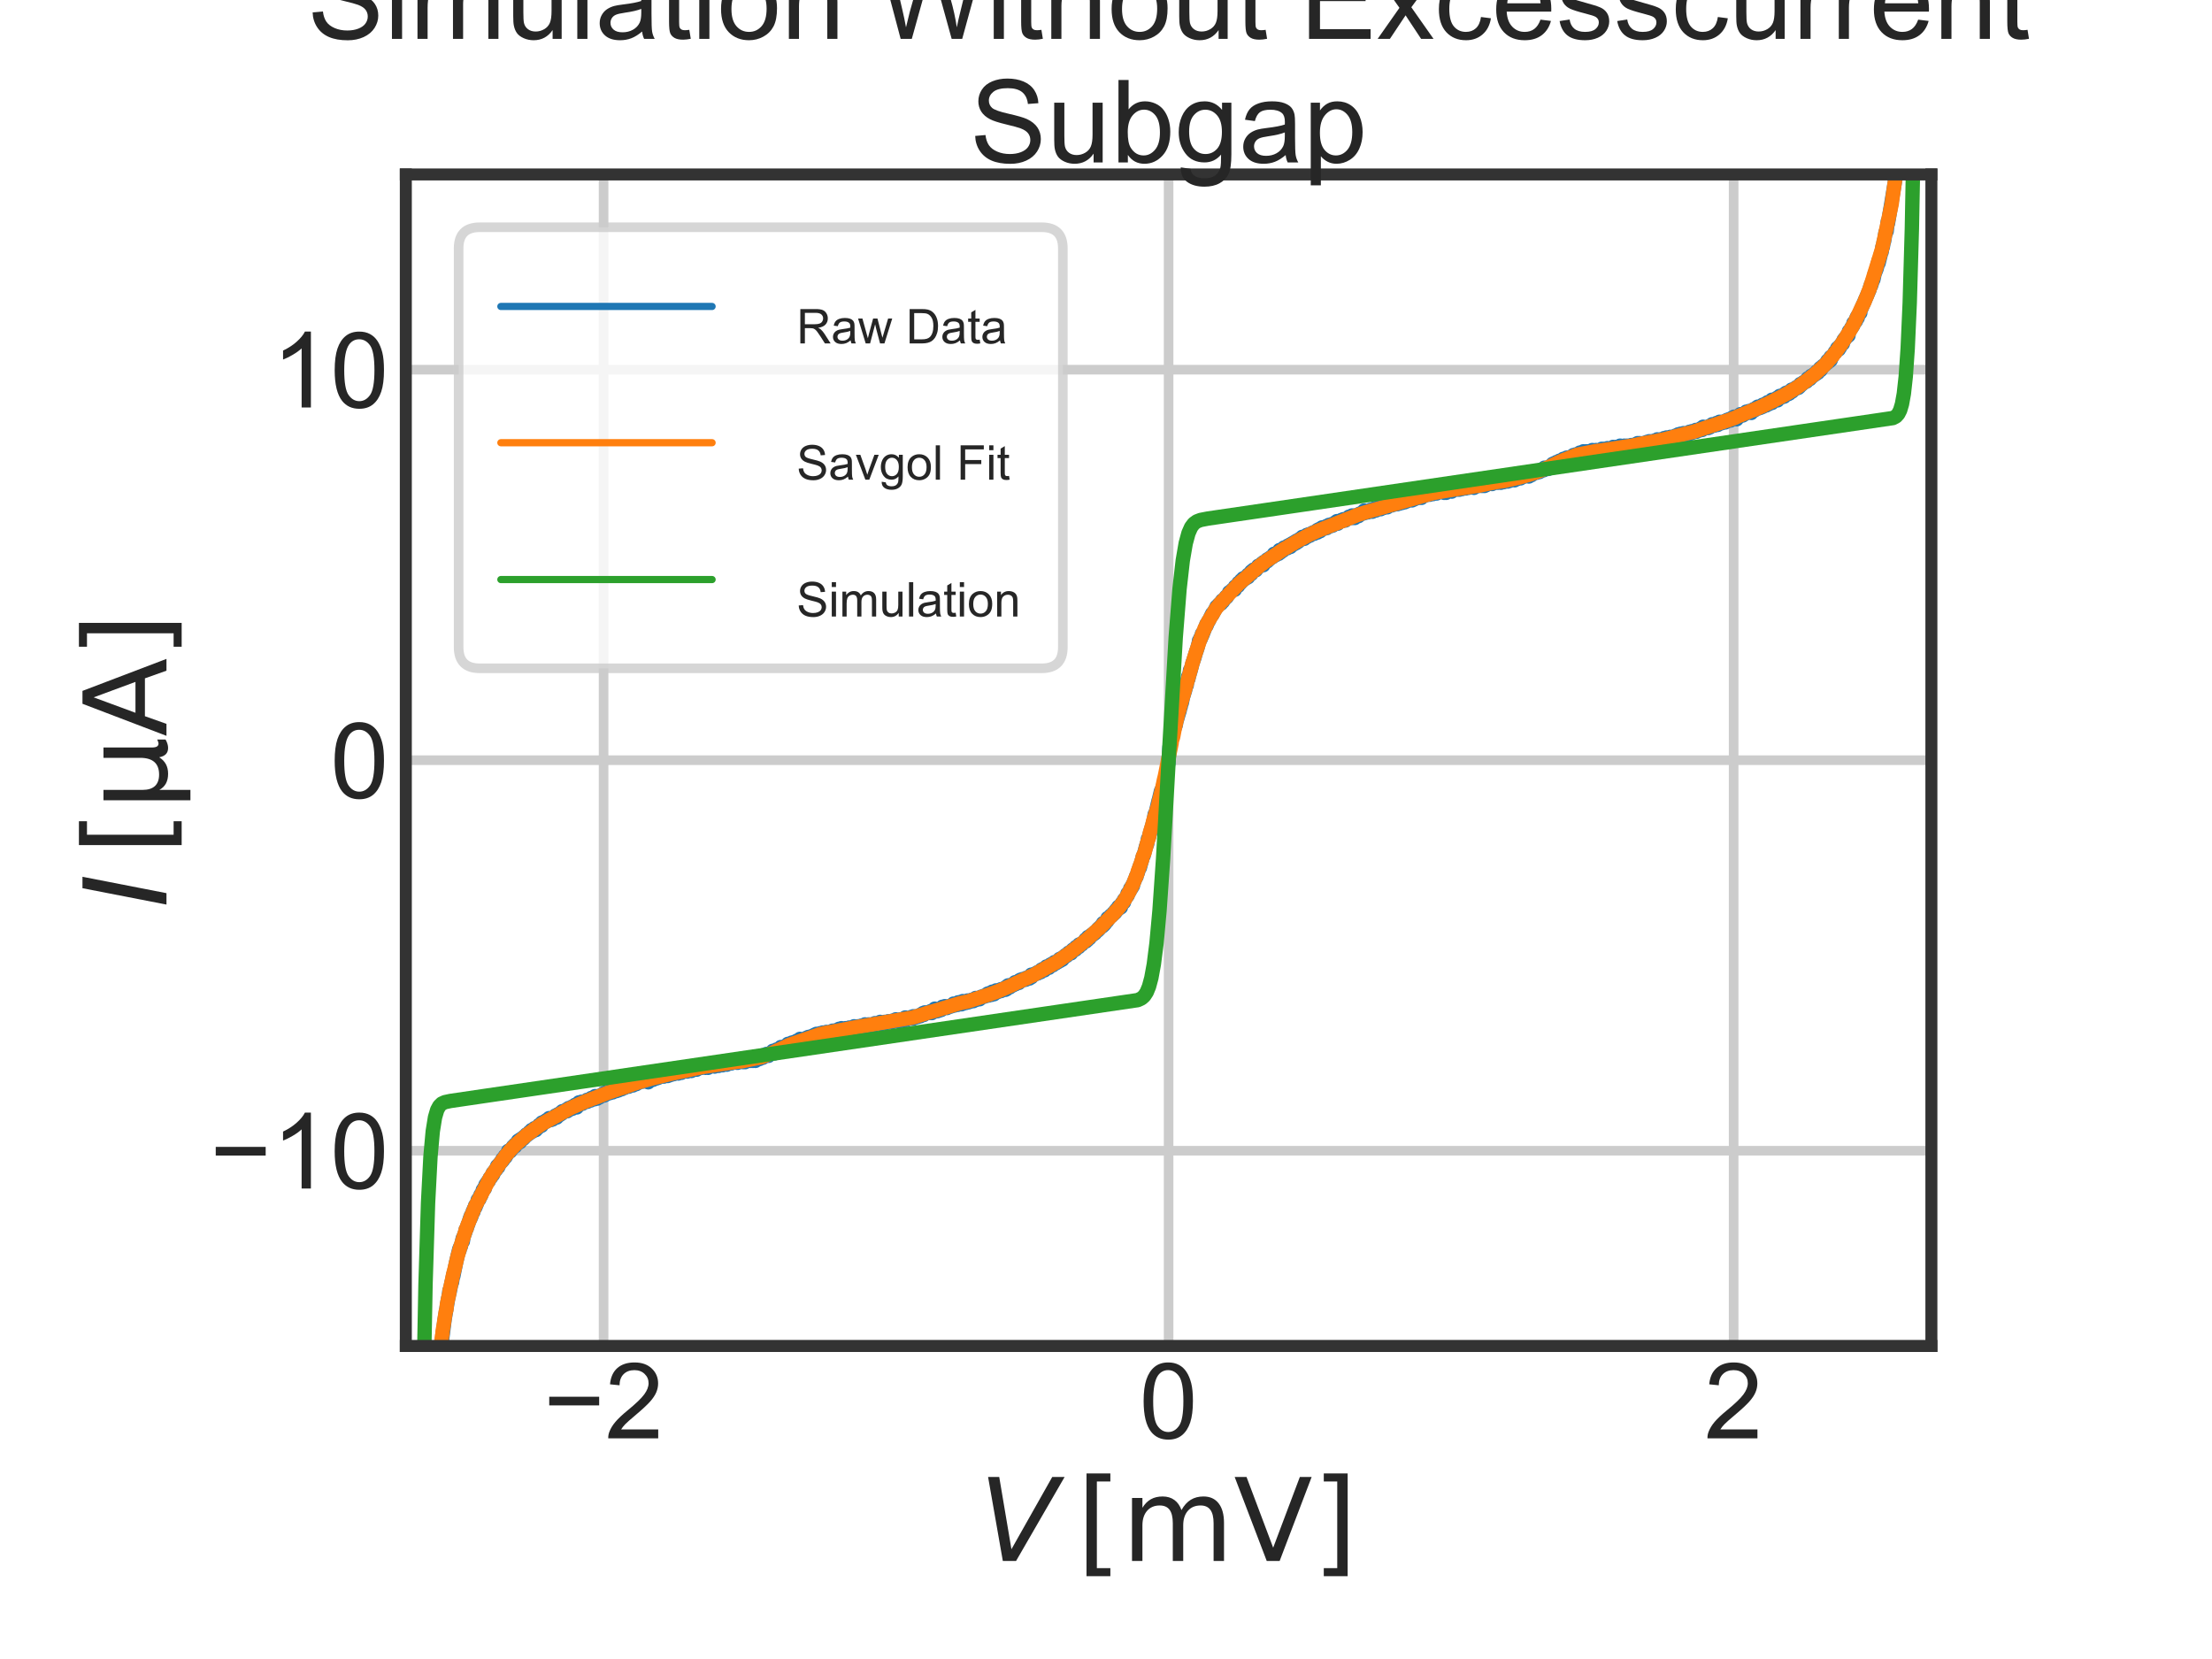<?xml version="1.0" encoding="utf-8" standalone="no"?>
<!DOCTYPE svg PUBLIC "-//W3C//DTD SVG 1.1//EN"
  "http://www.w3.org/Graphics/SVG/1.1/DTD/svg11.dtd">
<!-- Created with matplotlib (https://matplotlib.org/) -->
<svg height="345.6pt" version="1.1" viewBox="0 0 460.8 345.6" width="460.8pt" xmlns="http://www.w3.org/2000/svg" xmlns:xlink="http://www.w3.org/1999/xlink">
 <defs>
  <style type="text/css">
*{stroke-linecap:butt;stroke-linejoin:round;}
  </style>
 </defs>
 <g id="figure_1">
  <g id="patch_1">
   <path d="M 0 345.6 
L 460.8 345.6 
L 460.8 0 
L 0 0 
z
" style="fill:#ffffff;"/>
  </g>
  <g id="axes_1">
   <g id="patch_2">
    <path d="M 84.54 280.387 
L 402.345 280.387 
L 402.345 36.341 
L 84.54 36.341 
z
" style="fill:#ffffff;"/>
   </g>
   <g id="matplotlib.axis_1">
    <g id="xtick_1">
     <g id="line2d_1">
      <path clip-path="url(#p4bb9c8cdef)" d="M 125.737 280.387 
L 125.737 36.341 
" style="fill:none;stroke:#cccccc;stroke-linecap:round;stroke-width:2;"/>
     </g>
     <g id="text_1">
      <!-- −2 -->
      <defs>
       <path d="M 52.828 31.203 
L 5.562 31.203 
L 5.562 39.406 
L 52.828 39.406 
z
" id="ArialMT-8722"/>
       <path d="M 50.344 8.453 
L 50.344 0 
L 3.031 0 
Q 2.938 3.172 4.047 6.109 
Q 5.859 10.938 9.828 15.625 
Q 13.812 20.312 21.344 26.469 
Q 33.016 36.031 37.109 41.625 
Q 41.219 47.219 41.219 52.203 
Q 41.219 57.422 37.469 61 
Q 33.734 64.594 27.734 64.594 
Q 21.391 64.594 17.578 60.781 
Q 13.766 56.984 13.719 50.25 
L 4.688 51.172 
Q 5.609 61.281 11.656 66.578 
Q 17.719 71.875 27.938 71.875 
Q 38.234 71.875 44.234 66.156 
Q 50.25 60.453 50.25 52 
Q 50.25 47.703 48.484 43.547 
Q 46.734 39.406 42.656 34.812 
Q 38.578 30.219 29.109 22.219 
Q 21.188 15.578 18.938 13.203 
Q 16.703 10.844 15.234 8.453 
z
" id="ArialMT-50"/>
      </defs>
      <g style="fill:#262626;" transform="translate(113.195 299.635)scale(0.22 -0.22)">
       <use xlink:href="#ArialMT-8722"/>
       <use x="58.398" xlink:href="#ArialMT-50"/>
      </g>
     </g>
    </g>
    <g id="xtick_2">
     <g id="line2d_2">
      <path clip-path="url(#p4bb9c8cdef)" d="M 243.442 280.387 
L 243.442 36.341 
" style="fill:none;stroke:#cccccc;stroke-linecap:round;stroke-width:2;"/>
     </g>
     <g id="text_2">
      <!-- 0 -->
      <defs>
       <path d="M 4.156 35.297 
Q 4.156 48 6.766 55.734 
Q 9.375 63.484 14.516 67.672 
Q 19.672 71.875 27.484 71.875 
Q 33.25 71.875 37.594 69.547 
Q 41.938 67.234 44.766 62.859 
Q 47.609 58.5 49.219 52.219 
Q 50.828 45.953 50.828 35.297 
Q 50.828 22.703 48.234 14.969 
Q 45.656 7.234 40.5 3 
Q 35.359 -1.219 27.484 -1.219 
Q 17.141 -1.219 11.234 6.203 
Q 4.156 15.141 4.156 35.297 
z
M 13.188 35.297 
Q 13.188 17.672 17.312 11.828 
Q 21.438 6 27.484 6 
Q 33.547 6 37.672 11.859 
Q 41.797 17.719 41.797 35.297 
Q 41.797 52.984 37.672 58.781 
Q 33.547 64.594 27.391 64.594 
Q 21.344 64.594 17.719 59.469 
Q 13.188 52.938 13.188 35.297 
z
" id="ArialMT-48"/>
      </defs>
      <g style="fill:#262626;" transform="translate(237.325 299.635)scale(0.22 -0.22)">
       <use xlink:href="#ArialMT-48"/>
      </g>
     </g>
    </g>
    <g id="xtick_3">
     <g id="line2d_3">
      <path clip-path="url(#p4bb9c8cdef)" d="M 361.148 280.387 
L 361.148 36.341 
" style="fill:none;stroke:#cccccc;stroke-linecap:round;stroke-width:2;"/>
     </g>
     <g id="text_3">
      <!-- 2 -->
      <g style="fill:#262626;" transform="translate(355.031 299.635)scale(0.22 -0.22)">
       <use xlink:href="#ArialMT-50"/>
      </g>
     </g>
    </g>
    <g id="text_4">
     <!-- $V\,[\mathrm{mV}]$ -->
     <defs>
      <path d="M 20.609 0 
L 7.812 72.906 
L 17.484 72.906 
L 28.078 10.203 
L 63.484 72.906 
L 74.219 72.906 
L 32.078 0 
z
" id="DejaVuSans-Oblique-86"/>
      <path d="M 8.594 75.984 
L 29.297 75.984 
L 29.297 69 
L 17.578 69 
L 17.578 -6.203 
L 29.297 -6.203 
L 29.297 -13.188 
L 8.594 -13.188 
z
" id="DejaVuSans-91"/>
      <path d="M 52 44.188 
Q 55.375 50.25 60.062 53.125 
Q 64.75 56 71.094 56 
Q 79.641 56 84.281 50.016 
Q 88.922 44.047 88.922 33.016 
L 88.922 0 
L 79.891 0 
L 79.891 32.719 
Q 79.891 40.578 77.094 44.375 
Q 74.312 48.188 68.609 48.188 
Q 61.625 48.188 57.562 43.547 
Q 53.516 38.922 53.516 30.906 
L 53.516 0 
L 44.484 0 
L 44.484 32.719 
Q 44.484 40.625 41.703 44.406 
Q 38.922 48.188 33.109 48.188 
Q 26.219 48.188 22.156 43.531 
Q 18.109 38.875 18.109 30.906 
L 18.109 0 
L 9.078 0 
L 9.078 54.688 
L 18.109 54.688 
L 18.109 46.188 
Q 21.188 51.219 25.484 53.609 
Q 29.781 56 35.688 56 
Q 41.656 56 45.828 52.969 
Q 50 49.953 52 44.188 
z
" id="DejaVuSans-109"/>
      <path d="M 28.609 0 
L 0.781 72.906 
L 11.078 72.906 
L 34.188 11.531 
L 57.328 72.906 
L 67.578 72.906 
L 39.797 0 
z
" id="DejaVuSans-86"/>
      <path d="M 30.422 75.984 
L 30.422 -13.188 
L 9.719 -13.188 
L 9.719 -6.203 
L 21.391 -6.203 
L 21.391 69 
L 9.719 69 
L 9.719 75.984 
z
" id="DejaVuSans-93"/>
     </defs>
     <g style="fill:#262626;" transform="translate(203.963 325.186)scale(0.24 -0.24)">
      <use transform="translate(0 0.016)" xlink:href="#DejaVuSans-Oblique-86"/>
      <use transform="translate(84.644 0.016)" xlink:href="#DejaVuSans-91"/>
      <use transform="translate(123.658 0.016)" xlink:href="#DejaVuSans-109"/>
      <use transform="translate(221.07 0.016)" xlink:href="#DejaVuSans-86"/>
      <use transform="translate(289.478 0.016)" xlink:href="#DejaVuSans-93"/>
     </g>
    </g>
   </g>
   <g id="matplotlib.axis_2">
    <g id="ytick_1">
     <g id="line2d_4">
      <path clip-path="url(#p4bb9c8cdef)" d="M 84.54 239.713 
L 402.345 239.713 
" style="fill:none;stroke:#cccccc;stroke-linecap:round;stroke-width:2;"/>
     </g>
     <g id="text_5">
      <!-- −10 -->
      <defs>
       <path d="M 37.25 0 
L 28.469 0 
L 28.469 56 
Q 25.297 52.984 20.141 49.953 
Q 14.984 46.922 10.891 45.406 
L 10.891 53.906 
Q 18.266 57.375 23.781 62.297 
Q 29.297 67.234 31.594 71.875 
L 37.25 71.875 
z
" id="ArialMT-49"/>
      </defs>
      <g style="fill:#262626;" transform="translate(43.722 247.587)scale(0.22 -0.22)">
       <use xlink:href="#ArialMT-8722"/>
       <use x="58.398" xlink:href="#ArialMT-49"/>
       <use x="114.014" xlink:href="#ArialMT-48"/>
      </g>
     </g>
    </g>
    <g id="ytick_2">
     <g id="line2d_5">
      <path clip-path="url(#p4bb9c8cdef)" d="M 84.54 158.364 
L 402.345 158.364 
" style="fill:none;stroke:#cccccc;stroke-linecap:round;stroke-width:2;"/>
     </g>
     <g id="text_6">
      <!-- 0 -->
      <g style="fill:#262626;" transform="translate(68.806 166.238)scale(0.22 -0.22)">
       <use xlink:href="#ArialMT-48"/>
      </g>
     </g>
    </g>
    <g id="ytick_3">
     <g id="line2d_6">
      <path clip-path="url(#p4bb9c8cdef)" d="M 84.54 77.016 
L 402.345 77.016 
" style="fill:none;stroke:#cccccc;stroke-linecap:round;stroke-width:2;"/>
     </g>
     <g id="text_7">
      <!-- 10 -->
      <g style="fill:#262626;" transform="translate(56.572 84.889)scale(0.22 -0.22)">
       <use xlink:href="#ArialMT-49"/>
       <use x="55.615" xlink:href="#ArialMT-48"/>
      </g>
     </g>
    </g>
    <g id="text_8">
     <!-- $I\,[\mathrm{\mu A}]$ -->
     <defs>
      <path d="M 16.891 72.906 
L 26.812 72.906 
L 12.594 0 
L 2.688 0 
z
" id="DejaVuSans-Oblique-73"/>
      <path d="M 8.5 -20.797 
L 8.5 54.688 
L 17.484 54.688 
L 17.484 20.703 
Q 17.484 13.625 20.844 10 
Q 24.219 6.391 30.812 6.391 
Q 38.031 6.391 41.672 10.484 
Q 45.312 14.594 45.312 22.797 
L 45.312 54.688 
L 54.297 54.688 
L 54.297 12.594 
Q 54.297 9.672 55.141 8.281 
Q 56 6.891 57.812 6.891 
Q 58.25 6.891 59.031 7.156 
Q 59.812 7.422 61.188 8.016 
L 61.188 0.781 
Q 59.188 -0.344 57.391 -0.875 
Q 55.609 -1.422 53.906 -1.422 
Q 50.531 -1.422 48.531 0.484 
Q 46.531 2.391 45.797 6.297 
Q 43.359 2.438 39.812 0.5 
Q 36.281 -1.422 31.5 -1.422 
Q 26.516 -1.422 23.016 0.484 
Q 19.531 2.391 17.484 6.203 
L 17.484 -20.797 
z
" id="DejaVuSans-956"/>
      <path d="M 34.188 63.188 
L 20.797 26.906 
L 47.609 26.906 
z
M 28.609 72.906 
L 39.797 72.906 
L 67.578 0 
L 57.328 0 
L 50.688 18.703 
L 17.828 18.703 
L 11.188 0 
L 0.781 0 
z
" id="DejaVuSans-65"/>
     </defs>
     <g style="fill:#262626;" transform="translate(34.682 189.084)rotate(-90)scale(0.24 -0.24)">
      <use transform="translate(0 0.016)" xlink:href="#DejaVuSans-Oblique-73"/>
      <use transform="translate(45.728 0.016)" xlink:href="#DejaVuSans-91"/>
      <use transform="translate(84.742 0.016)" xlink:href="#DejaVuSans-956"/>
      <use transform="translate(148.365 0.016)" xlink:href="#DejaVuSans-65"/>
      <use transform="translate(216.773 0.016)" xlink:href="#DejaVuSans-93"/>
     </g>
    </g>
   </g>
   <g id="line2d_7">
    <path clip-path="url(#p4bb9c8cdef)" d="M 87.596 346.6 
L 87.6 345.885 
L 87.616 346.6 
M 87.733 346.6 
L 87.866 338.418 
L 87.98 342.086 
L 87.999 335.269 
L 88.093 337.629 
L 88.131 332.129 
L 88.245 334.09 
L 88.416 325.703 
L 88.492 326.752 
L 88.529 322.563 
L 88.643 323.742 
L 88.776 317.186 
L 88.89 317.975 
L 89.041 312.467 
L 89.155 312.866 
L 89.307 308.148 
L 89.307 310.377 
L 89.572 304.219 
L 89.686 304.219 
L 89.8 301.99 
L 89.838 300.68 
L 89.971 300.151 
L 90.065 296.881 
L 90.198 296.613 
L 90.369 293.863 
L 90.501 292.553 
L 90.52 293.472 
L 90.596 291.894 
L 90.748 289.673 
L 92.625 274.86 
L 93.346 270.54 
L 93.478 270.011 
L 93.63 268.832 
L 93.63 269.361 
L 94.066 267.132 
L 94.161 267.132 
L 94.294 266.212 
L 94.407 265.554 
L 94.445 265.822 
L 94.73 264.374 
L 95.052 262.804 
L 95.678 260.185 
L 95.735 260.445 
L 95.848 259.794 
L 96 259.664 
L 96.114 259.135 
L 96.171 259.005 
L 96.398 257.956 
L 96.417 258.615 
L 96.55 257.695 
L 96.948 256.646 
L 97.024 256.125 
L 97.195 255.987 
L 97.195 255.987 
L 97.46 255.076 
L 97.46 255.206 
L 97.555 254.946 
L 97.953 253.636 
L 97.991 253.896 
L 98.086 253.636 
L 98.105 253.237 
L 98.219 253.368 
L 98.332 252.847 
L 98.389 252.847 
L 98.503 252.318 
L 98.617 252.456 
L 98.617 252.188 
L 98.731 252.058 
L 98.731 251.797 
L 98.882 251.667 
L 98.996 251.139 
L 99.015 251.537 
L 99.28 250.878 
L 99.394 250.618 
L 99.527 249.959 
L 99.698 249.959 
L 99.792 249.569 
L 99.849 249.829 
L 99.963 249.308 
L 100.077 249.308 
L 100.096 248.918 
L 100.229 249.048 
L 100.361 248.519 
L 100.475 248.389 
L 100.589 247.868 
L 100.722 247.868 
L 100.854 247.47 
L 100.987 247.608 
L 101.139 246.819 
L 101.689 246.03 
L 101.764 245.9 
L 101.821 246.03 
L 102.049 245.379 
L 102.182 245.379 
L 102.295 245.111 
L 102.314 245.249 
L 102.674 244.33 
L 102.693 244.72 
L 103.111 243.801 
L 103.281 243.541 
L 103.357 243.671 
L 103.357 243.541 
L 103.585 242.89 
L 103.717 242.89 
L 103.774 243.15 
L 103.964 242.491 
L 104.021 242.621 
L 104.286 242.101 
L 104.305 242.231 
L 104.476 241.84 
L 104.552 241.971 
L 104.684 241.442 
L 104.779 241.71 
L 104.95 241.181 
L 105.064 241.312 
L 105.196 240.791 
L 105.291 240.791 
L 105.31 241.051 
L 105.595 240.531 
L 105.595 240.531 
L 105.822 240.132 
L 105.879 239.742 
L 105.955 240.002 
L 105.974 239.872 
L 106.22 239.742 
L 106.277 239.872 
L 106.334 239.481 
L 106.372 239.742 
L 106.599 239.221 
L 106.694 239.351 
L 106.884 238.822 
L 107.017 238.953 
L 107.13 238.692 
L 107.263 238.432 
L 107.301 238.822 
L 107.434 238.302 
L 107.567 238.302 
L 107.567 238.172 
L 107.68 238.041 
L 107.718 238.172 
L 107.794 238.041 
L 107.813 238.041 
L 107.927 238.172 
L 107.927 237.643 
L 108.097 237.903 
L 108.192 237.773 
L 108.325 237.382 
L 108.344 237.903 
L 108.477 237.643 
L 108.477 237.382 
L 108.59 237.382 
L 108.723 237.122 
L 108.761 237.382 
L 108.951 236.992 
L 109.008 237.252 
L 109.235 236.724 
L 109.254 236.992 
L 109.652 236.333 
L 109.671 236.593 
L 109.747 236.333 
L 109.804 236.463 
L 109.899 236.203 
L 109.956 236.333 
L 110.145 236.073 
L 110.183 236.203 
L 110.297 235.812 
L 110.316 235.943 
L 110.449 235.812 
L 110.543 235.943 
L 110.581 235.812 
L 110.714 235.414 
L 110.752 235.812 
L 110.866 235.414 
L 110.998 235.682 
L 111.207 235.154 
L 111.226 235.284 
L 111.34 235.023 
L 111.378 235.154 
L 111.491 235.284 
L 111.51 235.023 
L 111.624 235.414 
L 111.643 235.154 
L 111.738 234.893 
L 111.795 235.023 
L 111.852 235.154 
L 111.909 234.763 
L 111.984 234.893 
L 112.155 234.893 
L 112.288 234.364 
L 112.288 234.763 
L 112.421 234.633 
L 112.421 234.633 
L 112.648 234.234 
L 112.686 234.364 
L 112.8 234.104 
L 112.819 234.503 
L 112.895 233.844 
L 112.951 234.234 
L 113.331 233.844 
L 113.463 233.844 
L 113.463 233.583 
L 113.596 233.714 
L 113.615 233.583 
L 113.71 233.453 
L 113.748 233.714 
L 113.862 233.323 
L 113.956 233.583 
L 113.994 233.453 
L 114.146 233.193 
L 114.241 233.453 
L 114.241 233.323 
L 114.393 232.925 
L 114.525 233.323 
L 114.639 232.925 
L 114.639 233.323 
L 114.772 233.323 
L 114.81 232.925 
L 114.885 233.055 
L 114.942 233.055 
L 115.037 233.193 
L 115.056 232.925 
L 115.132 233.193 
L 115.397 232.794 
L 115.435 232.794 
L 115.701 232.404 
L 115.796 232.664 
L 115.834 232.404 
L 115.985 232.794 
L 116.194 232.144 
L 116.27 232.274 
L 116.421 232.144 
L 116.459 232.144 
L 116.611 232.274 
L 116.744 232.013 
L 116.839 231.745 
L 116.895 231.875 
L 117.009 232.013 
L 117.009 231.745 
L 117.142 231.485 
L 117.161 231.745 
L 117.237 231.615 
L 117.369 231.745 
L 117.673 231.355 
L 117.768 231.355 
L 117.806 231.485 
L 118.052 231.094 
L 118.166 231.485 
L 118.45 230.834 
L 118.45 230.964 
L 118.564 231.224 
L 118.602 231.094 
L 118.716 230.964 
L 118.735 231.094 
L 118.848 231.094 
L 118.981 230.696 
L 119.019 230.964 
L 119.076 230.834 
L 119.114 230.565 
L 119.247 230.964 
L 119.247 230.696 
L 119.341 230.696 
L 119.417 230.435 
L 119.531 230.565 
L 119.683 230.305 
L 119.759 230.435 
L 119.778 230.175 
L 119.91 230.305 
L 120.138 230.175 
L 120.157 230.696 
L 120.384 230.045 
L 120.536 230.175 
L 120.593 229.654 
L 120.707 230.175 
L 120.763 230.045 
L 120.953 229.915 
L 121.067 229.915 
L 121.124 229.516 
L 121.2 229.654 
L 121.219 229.654 
L 121.351 229.915 
L 121.579 229.516 
L 121.655 229.516 
L 121.749 229.654 
L 122.11 229.386 
L 122.167 229.386 
L 122.28 229.126 
L 122.28 229.516 
L 122.356 229.516 
L 122.527 229.126 
L 122.641 229.126 
L 122.792 228.995 
L 122.83 229.256 
L 122.906 229.126 
L 122.944 228.995 
L 123.039 229.256 
L 123.058 229.126 
L 123.172 228.735 
L 123.172 228.995 
L 123.285 228.865 
L 123.323 228.995 
L 123.532 228.735 
L 123.608 228.865 
L 123.702 228.735 
L 123.835 228.995 
L 123.854 228.865 
L 123.968 228.337 
L 123.987 228.475 
L 124.101 228.475 
L 124.195 228.735 
L 124.214 228.605 
L 124.328 228.475 
L 124.385 228.865 
L 124.48 228.337 
L 124.518 228.475 
L 124.613 228.475 
L 124.632 228.605 
L 124.84 228.475 
L 124.878 228.605 
L 125.011 228.206 
L 125.011 228.206 
L 125.162 228.206 
L 125.162 228.337 
L 125.257 228.206 
L 125.314 228.206 
L 125.523 227.946 
L 125.674 228.076 
L 125.807 227.946 
L 125.845 228.206 
L 125.94 227.686 
L 125.997 228.076 
L 126.016 227.686 
L 126.111 228.076 
L 126.224 227.556 
L 126.338 227.946 
L 126.49 227.686 
L 126.566 227.686 
L 126.623 227.556 
L 126.679 227.816 
L 126.831 227.425 
L 126.983 227.556 
L 127.116 227.425 
L 127.134 227.686 
L 127.267 227.157 
L 127.343 227.295 
L 127.362 227.556 
L 127.533 227.027 
L 127.646 227.556 
L 127.684 227.157 
L 127.817 227.157 
L 127.893 227.027 
L 127.969 227.295 
L 128.026 226.897 
L 128.045 227.027 
L 128.177 227.157 
L 128.31 227.027 
L 128.405 227.295 
L 128.443 227.027 
L 128.575 227.027 
L 128.784 226.766 
L 128.822 227.157 
L 128.917 227.027 
L 128.974 226.766 
L 129.106 226.766 
L 129.106 227.027 
L 129.258 226.636 
L 129.353 226.897 
L 129.372 226.636 
L 129.467 226.506 
L 129.524 226.897 
L 129.751 226.246 
L 129.77 226.636 
L 129.846 226.506 
L 129.884 226.506 
L 129.96 226.636 
L 130.017 226.506 
L 130.111 226.636 
L 130.301 226.246 
L 130.301 226.376 
L 130.529 226.376 
L 130.642 226.246 
L 130.794 226.376 
L 130.927 225.986 
L 130.965 226.376 
L 131.059 226.246 
L 131.344 225.986 
L 131.458 225.986 
L 131.458 225.986 
L 131.533 225.847 
L 131.609 225.986 
L 131.818 225.847 
L 131.856 226.116 
L 131.951 225.717 
L 131.97 225.847 
L 132.387 225.587 
L 132.406 225.717 
L 132.463 225.587 
L 132.538 225.847 
L 132.614 225.196 
L 132.652 225.587 
L 132.728 225.327 
L 132.88 225.587 
L 132.88 225.327 
L 133.012 225.587 
L 133.031 225.457 
L 133.202 225.457 
L 133.392 225.327 
L 133.733 225.327 
L 133.771 224.936 
L 133.828 225.196 
L 133.941 225.327 
L 133.941 225.066 
L 134.226 225.196 
L 134.226 225.196 
L 134.302 224.806 
L 134.34 225.066 
L 134.491 224.806 
L 134.586 225.196 
L 134.757 224.936 
L 134.852 224.936 
L 134.909 225.066 
L 135.003 224.806 
L 135.041 225.457 
L 135.117 224.806 
L 135.174 224.936 
L 135.25 224.936 
L 135.288 224.668 
L 135.42 224.668 
L 135.496 224.538 
L 135.515 224.936 
L 135.913 224.407 
L 136.046 224.936 
L 136.16 224.407 
L 136.179 224.668 
L 136.312 224.407 
L 136.331 224.668 
L 136.425 224.407 
L 136.463 224.538 
L 136.729 224.277 
L 136.729 224.668 
L 136.805 224.538 
L 136.88 224.538 
L 136.937 224.147 
L 136.975 224.407 
L 137.089 224.277 
L 137.127 224.538 
L 137.336 224.147 
L 137.392 224.277 
L 137.525 224.017 
L 137.639 224.277 
L 137.791 224.017 
L 137.885 224.147 
L 137.999 224.017 
L 138.151 224.277 
L 138.189 224.147 
L 138.265 224.277 
L 138.511 223.887 
L 138.549 224.147 
L 138.663 223.887 
L 138.682 224.017 
L 138.928 223.757 
L 138.947 223.887 
L 139.08 223.757 
L 139.099 224.147 
L 139.194 223.887 
L 139.27 223.757 
L 139.459 224.017 
L 139.573 223.757 
L 139.706 223.228 
L 139.857 223.887 
L 140.009 223.488 
L 140.085 223.488 
L 140.104 223.757 
L 140.369 223.626 
L 140.388 223.757 
L 140.862 223.228 
L 141.014 223.358 
L 141.052 223.098 
L 141.147 223.358 
L 141.166 223.228 
L 141.317 223.098 
L 141.317 223.626 
L 141.412 223.358 
L 141.564 223.358 
L 141.564 223.228 
L 141.678 223.358 
L 141.735 223.228 
L 141.829 223.488 
L 141.848 223.098 
L 141.943 223.228 
L 141.943 223.488 
L 142.303 222.837 
L 142.36 222.967 
L 142.455 222.967 
L 142.588 223.098 
L 142.74 222.967 
L 142.853 223.098 
L 142.986 222.837 
L 143.024 223.098 
L 143.1 222.967 
L 143.157 223.228 
L 143.214 222.837 
L 143.403 223.098 
L 143.536 222.837 
L 143.801 222.967 
L 143.82 222.707 
L 143.877 222.837 
L 143.953 222.707 
L 144.029 223.098 
L 144.181 222.577 
L 144.2 222.837 
L 144.332 222.577 
L 144.446 222.837 
L 144.484 222.707 
L 144.863 222.707 
L 144.863 222.707 
L 144.977 222.577 
L 144.996 222.309 
L 145.11 222.837 
L 145.167 222.577 
L 145.242 222.577 
L 145.242 222.577 
L 145.337 222.707 
L 145.432 222.309 
L 145.527 222.577 
L 145.66 222.309 
L 145.773 222.447 
L 145.773 222.178 
L 146.19 222.447 
L 146.285 222.178 
L 146.532 222.178 
L 146.608 222.309 
L 146.664 221.918 
L 146.721 222.178 
L 146.911 222.178 
L 146.987 222.447 
L 147.025 222.048 
L 147.101 222.309 
L 147.233 222.309 
L 147.233 221.788 
L 147.328 222.178 
L 147.423 222.048 
L 147.499 222.447 
L 147.575 222.178 
L 147.669 222.309 
L 147.745 222.178 
L 147.745 221.918 
L 147.84 222.048 
L 147.878 222.178 
L 148.106 221.788 
L 148.143 222.178 
L 148.276 221.918 
L 148.504 222.048 
L 148.504 221.788 
L 148.636 221.788 
L 148.674 222.048 
L 148.826 221.918 
L 148.883 222.178 
L 148.902 221.788 
L 149.054 222.048 
L 149.148 221.788 
L 149.186 222.048 
L 149.3 221.788 
L 149.414 221.918 
L 149.433 222.048 
L 149.585 221.658 
L 149.585 221.658 
L 149.679 222.048 
L 149.679 221.788 
L 149.812 221.658 
L 149.831 221.918 
L 149.964 221.528 
L 150.002 221.788 
L 150.115 221.788 
L 150.115 221.918 
L 150.191 221.658 
L 150.267 221.788 
L 150.457 221.528 
L 150.514 221.918 
L 150.627 221.397 
L 150.76 221.528 
L 150.798 221.528 
L 151.007 221.267 
L 151.007 221.658 
L 151.12 221.528 
L 151.177 221.267 
L 151.291 221.267 
L 151.424 221.788 
L 151.538 221.267 
L 151.575 221.397 
L 151.67 221.528 
L 151.689 221.397 
L 151.803 221.267 
L 151.822 221.528 
L 151.917 221.397 
L 152.049 221.397 
L 152.068 221.267 
L 152.201 221.267 
L 152.22 221.397 
L 152.353 221.397 
L 152.353 221.528 
L 152.448 221.129 
L 152.542 221.267 
L 152.618 221.129 
L 152.751 221.267 
L 152.751 221.267 
L 152.979 220.999 
L 152.979 221.267 
L 153.282 221.129 
L 153.547 221.397 
L 153.661 221.397 
L 153.775 220.999 
L 153.813 221.129 
L 153.908 220.999 
L 153.908 221.129 
L 154.002 221.129 
L 154.154 221.267 
L 154.192 220.999 
L 154.268 221.129 
L 154.363 221.129 
L 154.552 220.999 
L 154.571 220.999 
L 154.837 221.267 
L 154.932 220.869 
L 154.951 220.999 
L 155.102 221.129 
L 155.121 220.869 
L 155.216 221.267 
L 155.254 220.999 
L 155.311 220.869 
L 155.368 220.999 
L 155.576 220.999 
L 155.633 220.739 
L 155.842 220.999 
L 155.899 220.739 
L 156.126 220.999 
L 156.221 220.869 
L 156.316 220.869 
L 156.411 220.999 
L 156.562 220.478 
L 156.847 220.999 
L 157.036 220.478 
L 157.15 220.608 
L 157.207 220.478 
L 157.359 220.999 
L 157.548 220.348 
L 157.833 220.739 
L 157.833 220.478 
L 157.965 220.348 
L 158.117 220.478 
L 158.212 220.608 
L 158.231 220.218 
L 158.364 220.218 
L 158.496 220.478 
L 158.515 220.088 
L 158.648 220.348 
L 158.857 219.949 
L 158.913 220.348 
L 159.027 220.218 
L 159.027 219.819 
L 159.103 219.949 
L 159.179 219.949 
L 159.274 220.088 
L 159.387 219.819 
L 159.463 219.949 
L 159.558 219.689 
L 159.596 219.949 
L 159.672 219.559 
L 159.729 219.819 
L 159.824 219.819 
L 159.824 219.819 
L 160.051 219.559 
L 160.089 219.949 
L 160.317 219.559 
L 160.392 219.689 
L 160.544 219.299 
L 160.639 219.559 
L 160.734 219.299 
L 160.753 219.429 
L 160.866 219.299 
L 160.904 219.429 
L 160.999 218.908 
L 161.132 219.299 
L 161.151 219.168 
L 161.227 219.038 
L 161.284 219.299 
L 161.378 219.038 
L 161.397 219.429 
L 161.511 218.778 
L 161.549 219.168 
L 161.758 218.64 
L 161.796 219.038 
L 162.421 218.51 
L 162.459 218.908 
L 162.554 218.778 
L 162.668 218.119 
L 162.725 218.64 
L 163.104 218.119 
L 163.123 218.379 
L 163.218 218.249 
L 163.237 218.379 
L 163.388 218.119 
L 163.521 218.249 
L 163.635 217.859 
L 163.711 218.119 
L 163.786 217.989 
L 163.9 217.729 
L 163.9 217.989 
L 164.014 218.119 
L 164.033 217.989 
L 164.147 217.46 
L 164.185 217.729 
L 164.279 217.989 
L 164.393 217.598 
L 164.45 217.598 
L 164.564 217.859 
L 164.659 217.729 
L 164.678 217.859 
L 164.81 217.598 
L 164.924 217.2 
L 164.943 217.33 
L 165.057 217.33 
L 165.19 217.46 
L 165.19 217.33 
L 165.322 217.2 
L 165.36 217.46 
L 165.417 217.07 
L 165.493 217.33 
L 165.607 217.07 
L 165.72 217.07 
L 165.986 216.809 
L 166.024 217.07 
L 166.1 216.809 
L 166.119 217.2 
L 166.251 216.809 
L 166.27 217.2 
L 166.346 216.809 
L 166.384 216.809 
L 166.498 216.549 
L 166.536 216.809 
L 166.65 216.679 
L 166.65 216.419 
L 166.763 216.809 
L 166.82 216.679 
L 167.029 216.94 
L 167.162 216.549 
L 167.18 216.679 
L 167.389 216.419 
L 167.446 216.679 
L 167.844 216.281 
L 167.92 216.679 
L 168.072 216.15 
L 168.11 216.419 
L 168.242 216.15 
L 168.356 216.15 
L 168.375 216.02 
L 168.508 216.281 
L 168.641 216.02 
L 168.735 216.15 
L 168.925 215.89 
L 169.02 215.89 
L 169.02 216.02 
L 169.096 216.02 
L 169.247 215.89 
L 169.342 216.02 
L 169.532 215.63 
L 169.532 215.89 
L 169.797 215.5 
L 169.797 215.76 
L 169.892 215.63 
L 170.025 215.89 
L 170.082 215.37 
L 170.195 215.76 
L 170.195 215.63 
L 170.29 215.63 
L 170.347 215.37 
L 170.423 215.5 
L 170.442 215.63 
L 170.612 215.5 
L 170.726 215.63 
L 170.726 215.5 
L 170.821 215.5 
L 170.859 215.239 
L 170.992 215.239 
L 170.992 215.37 
L 171.2 215.37 
L 171.276 215.239 
L 171.371 215.5 
L 171.371 215.101 
L 171.466 215.101 
L 171.636 215.5 
L 171.636 215.5 
L 171.788 215.101 
L 171.864 215.5 
L 171.883 215.101 
L 171.997 215.101 
L 172.073 215.37 
L 172.167 214.971 
L 172.414 215.101 
L 172.698 215.101 
L 172.812 214.971 
L 172.812 214.971 
L 172.888 215.101 
L 173.04 214.971 
L 173.096 214.971 
L 173.172 214.841 
L 173.191 214.971 
L 173.438 214.711 
L 173.495 214.841 
L 173.722 214.711 
L 173.798 214.711 
L 174.007 214.841 
L 174.101 214.841 
L 174.234 214.58 
L 174.272 214.841 
L 174.537 214.58 
L 174.537 214.841 
L 174.632 214.711 
L 174.689 214.971 
L 174.803 214.32 
L 174.917 214.58 
L 175.049 214.971 
L 175.087 214.45 
L 175.163 214.58 
L 175.201 214.711 
L 175.296 214.19 
L 175.353 214.45 
L 175.58 214.711 
L 175.599 214.58 
L 175.846 214.32 
L 175.865 214.45 
L 175.96 214.58 
L 175.997 214.45 
L 176.111 214.19 
L 176.13 214.45 
L 176.206 214.32 
L 176.377 214.32 
L 176.49 214.58 
L 176.604 214.32 
L 176.87 214.32 
L 176.908 214.06 
L 177.059 214.19 
L 177.192 214.19 
L 177.287 214.06 
L 177.287 214.32 
L 177.382 214.06 
L 177.42 214.06 
L 177.533 214.32 
L 177.666 213.922 
L 177.78 214.19 
L 177.932 213.791 
L 177.932 214.06 
L 178.026 214.06 
L 178.197 214.32 
L 178.216 214.19 
L 178.311 213.922 
L 178.349 214.06 
L 178.443 214.06 
L 178.462 213.922 
L 178.576 214.06 
L 178.747 213.791 
L 178.861 214.06 
L 178.936 213.791 
L 179.107 214.06 
L 179.202 213.791 
L 179.297 213.922 
L 179.429 213.661 
L 179.467 213.922 
L 179.657 213.661 
L 179.657 213.661 
L 179.733 213.791 
L 179.903 213.661 
L 179.922 213.661 
L 180.188 213.401 
L 180.226 213.922 
L 180.302 213.661 
L 180.453 213.531 
L 180.681 213.791 
L 180.814 213.791 
L 180.927 213.401 
L 180.965 213.791 
L 181.117 213.661 
L 181.117 213.401 
L 181.212 213.791 
L 181.231 213.531 
L 181.363 213.531 
L 181.363 213.661 
L 181.439 213.531 
L 181.496 213.531 
L 181.61 213.661 
L 181.762 213.401 
L 181.875 213.401 
L 181.875 213.531 
L 181.989 213.271 
L 182.046 213.661 
L 182.255 213.141 
L 182.368 213.401 
L 182.387 213.141 
L 182.52 213.401 
L 182.748 213.141 
L 182.899 213.271 
L 182.956 213.271 
L 183.032 213.141 
L 183.089 213.271 
L 183.203 213.01 
L 183.298 213.141 
L 183.354 212.88 
L 183.563 213.271 
L 183.696 213.271 
L 183.828 213.141 
L 183.866 213.141 
L 183.98 213.01 
L 184.113 213.01 
L 184.132 213.141 
L 184.246 212.88 
L 184.359 212.88 
L 184.359 213.141 
L 184.492 213.141 
L 184.511 213.01 
L 184.663 213.01 
L 184.682 212.88 
L 184.758 213.01 
L 184.795 212.88 
L 184.909 213.01 
L 184.909 213.01 
L 185.023 212.75 
L 185.023 213.01 
L 185.421 212.75 
L 185.44 212.88 
L 185.497 212.75 
L 185.573 212.88 
L 185.952 212.612 
L 186.047 212.88 
L 186.35 212.482 
L 186.483 212.75 
L 186.616 212.351 
L 186.616 212.612 
L 186.711 212.75 
L 186.843 212.482 
L 186.9 212.612 
L 186.995 212.482 
L 186.995 212.75 
L 187.26 212.482 
L 187.317 212.75 
L 187.545 212.351 
L 187.564 212.612 
L 187.659 212.351 
L 187.697 212.612 
L 187.886 212.351 
L 187.962 212.612 
L 188.19 212.221 
L 188.322 212.221 
L 188.322 212.482 
L 188.417 212.221 
L 188.436 212.482 
L 188.55 212.482 
L 188.588 211.961 
L 188.701 212.091 
L 188.739 212.482 
L 188.834 212.091 
L 188.872 212.351 
L 189.194 212.091 
L 189.346 212.221 
L 189.384 212.091 
L 189.479 212.221 
L 189.631 212.091 
L 189.668 212.091 
L 189.877 211.831 
L 189.896 212.091 
L 190.029 211.831 
L 190.048 211.961 
L 190.143 212.221 
L 190.161 211.961 
L 190.275 211.701 
L 190.313 211.831 
L 190.389 212.091 
L 190.446 211.701 
L 190.56 211.961 
L 190.655 211.961 
L 190.673 211.831 
L 190.787 211.961 
L 190.92 211.701 
L 190.977 211.831 
L 191.204 211.701 
L 191.242 211.831 
L 191.622 211.432 
L 191.716 211.701 
L 191.773 211.571 
L 191.887 211.302 
L 192.02 211.432 
L 192.114 211.432 
L 192.133 211.172 
L 192.285 211.302 
L 192.285 211.042 
L 192.38 211.042 
L 192.437 211.432 
L 192.626 210.912 
L 192.645 211.042 
L 192.778 211.172 
L 192.778 211.042 
L 192.854 210.912 
L 193.025 211.042 
L 193.328 211.042 
L 193.48 210.912 
L 193.537 211.042 
L 193.65 210.781 
L 193.821 211.042 
L 193.84 210.651 
L 193.916 210.912 
L 193.973 210.912 
L 194.086 210.651 
L 194.105 211.042 
L 194.2 210.781 
L 194.39 210.781 
L 194.504 210.521 
L 194.617 210.781 
L 194.731 210.123 
L 194.845 210.521 
L 194.902 210.253 
L 194.978 210.391 
L 195.035 210.651 
L 195.262 210.253 
L 195.281 210.651 
L 195.395 210.253 
L 195.414 210.391 
L 195.679 210.521 
L 195.812 210.123 
L 195.926 210.391 
L 195.945 210.253 
L 196.039 210.253 
L 196.077 210.391 
L 196.305 210.123 
L 196.324 209.732 
L 196.476 210.123 
L 196.836 209.602 
L 196.855 209.992 
L 197.006 209.732 
L 197.272 209.992 
L 197.367 209.732 
L 197.499 209.732 
L 197.518 209.862 
L 197.651 209.602 
L 197.746 209.732 
L 197.917 209.732 
L 197.917 209.732 
L 198.22 209.472 
L 198.315 209.472 
L 198.315 209.602 
L 198.41 209.342 
L 198.542 209.472 
L 198.637 209.073 
L 198.827 209.472 
L 199.339 209.073 
L 199.358 209.211 
L 199.471 208.943 
L 199.471 209.342 
L 199.585 208.813 
L 199.604 209.073 
L 199.718 208.943 
L 199.756 209.073 
L 199.851 208.813 
L 199.87 209.073 
L 200.021 208.813 
L 200.116 208.943 
L 200.173 209.073 
L 200.211 208.683 
L 200.287 209.211 
L 200.363 208.683 
L 200.419 209.073 
L 200.552 208.552 
L 200.666 209.073 
L 200.78 208.683 
L 200.799 208.813 
L 200.931 208.683 
L 200.931 208.813 
L 201.045 208.943 
L 201.045 208.552 
L 201.159 208.943 
L 201.197 208.683 
L 201.292 208.683 
L 201.292 208.813 
L 201.443 208.552 
L 201.481 208.683 
L 201.576 208.683 
L 201.595 208.422 
L 201.709 208.552 
L 201.709 208.813 
L 201.804 208.683 
L 201.955 208.552 
L 201.993 208.552 
L 202.088 208.422 
L 202.107 208.683 
L 202.202 208.552 
L 202.24 208.552 
L 202.335 208.292 
L 202.373 208.422 
L 202.638 208.422 
L 202.771 208.162 
L 202.771 208.552 
L 202.884 208.162 
L 202.884 208.422 
L 203.036 208.162 
L 203.169 208.162 
L 203.264 207.894 
L 203.396 208.292 
L 203.51 208.032 
L 203.548 208.032 
L 203.795 207.894 
L 203.795 207.894 
L 203.908 207.894 
L 204.06 208.162 
L 204.079 207.894 
L 204.212 207.894 
L 204.212 208.032 
L 204.382 207.633 
L 204.572 207.763 
L 204.591 207.633 
L 204.743 207.633 
L 204.8 207.503 
L 205.008 207.633 
L 205.141 207.373 
L 205.33 207.503 
L 205.425 207.503 
L 205.767 206.982 
L 205.842 207.113 
L 205.994 207.373 
L 206.165 206.852 
L 206.279 207.113 
L 206.279 206.852 
L 206.43 206.982 
L 206.468 206.852 
L 206.563 207.243 
L 206.601 206.982 
L 206.696 207.113 
L 206.715 206.584 
L 206.847 207.113 
L 206.942 206.714 
L 206.98 206.982 
L 207.075 207.113 
L 207.094 206.982 
L 207.492 206.714 
L 207.492 206.324 
L 207.72 206.714 
L 207.814 206.454 
L 207.89 206.324 
L 208.023 206.584 
L 208.061 206.454 
L 208.137 206.454 
L 208.213 206.193 
L 208.269 206.324 
L 208.383 206.193 
L 208.44 206.324 
L 208.535 206.063 
L 208.535 206.454 
L 208.668 206.324 
L 208.668 206.063 
L 208.838 206.193 
L 209.066 205.933 
L 209.199 205.933 
L 209.217 206.063 
L 209.35 205.803 
L 209.35 205.933 
L 209.445 206.193 
L 209.464 205.673 
L 209.616 205.673 
L 209.692 206.063 
L 209.843 205.404 
L 209.862 205.673 
L 209.976 205.543 
L 210.014 205.274 
L 210.26 205.673 
L 210.279 205.274 
L 210.355 205.673 
L 210.507 205.404 
L 210.507 205.404 
L 210.64 205.144 
L 210.734 205.274 
L 210.772 205.274 
L 210.905 205.144 
L 210.905 205.144 
L 211.019 205.274 
L 211.171 204.884 
L 211.284 205.014 
L 211.455 204.623 
L 211.569 205.014 
L 211.929 204.754 
L 212.081 204.754 
L 212.081 204.623 
L 212.213 204.623 
L 212.251 204.754 
L 212.346 204.623 
L 212.346 204.225 
L 212.441 204.225 
L 212.46 204.363 
L 212.593 204.095 
L 212.649 204.225 
L 212.744 204.095 
L 212.763 204.363 
L 212.858 204.225 
L 212.896 204.225 
L 212.991 203.964 
L 213.01 204.225 
L 213.105 204.225 
L 213.123 204.095 
L 213.389 203.964 
L 213.389 203.964 
L 213.522 203.964 
L 213.541 203.834 
L 213.673 203.834 
L 213.673 204.095 
L 213.768 203.704 
L 213.806 203.964 
L 213.92 203.704 
L 213.958 203.964 
L 214.11 203.704 
L 214.166 203.834 
L 214.185 203.574 
L 214.318 203.704 
L 214.356 203.574 
L 214.451 203.834 
L 214.47 203.444 
L 214.584 203.444 
L 214.602 203.574 
L 214.678 203.444 
L 214.735 203.444 
L 214.83 203.045 
L 214.868 203.574 
L 214.944 203.183 
L 214.982 203.045 
L 215.095 203.183 
L 215.133 203.045 
L 215.247 203.183 
L 215.247 203.183 
L 215.342 202.915 
L 215.399 203.045 
L 215.513 203.045 
L 215.778 202.785 
L 215.911 202.785 
L 215.911 202.655 
L 216.025 202.785 
L 216.025 202.785 
L 216.138 202.525 
L 216.176 202.785 
L 216.423 202.394 
L 216.537 202.525 
L 216.574 202.394 
L 216.783 202.525 
L 216.935 202.004 
L 216.935 202.264 
L 217.048 202.264 
L 217.2 201.866 
L 217.333 201.866 
L 217.371 202.134 
L 217.447 201.866 
L 217.485 202.134 
L 217.579 202.134 
L 217.712 201.605 
L 217.712 201.605 
L 217.883 201.735 
L 217.997 201.345 
L 217.997 201.475 
L 218.167 201.345 
L 218.224 201.475 
L 218.3 201.345 
L 218.376 201.475 
L 218.433 201.345 
L 218.509 201.605 
L 218.509 201.215 
L 218.679 201.215 
L 218.793 200.955 
L 218.907 201.085 
L 219.039 201.085 
L 219.039 200.824 
L 219.153 201.085 
L 219.191 200.955 
L 219.305 200.686 
L 219.324 201.085 
L 219.4 200.955 
L 219.419 200.686 
L 219.684 200.426 
L 219.703 200.686 
L 219.817 200.686 
L 219.874 200.426 
L 219.95 200.686 
L 219.969 200.426 
L 220.386 200.426 
L 220.727 199.775 
L 220.86 200.165 
L 220.954 200.035 
L 221.011 199.645 
L 221.144 199.905 
L 221.277 199.645 
L 221.315 199.905 
L 221.41 199.775 
L 221.561 199.376 
L 221.656 199.246 
L 221.656 199.507 
L 221.751 199.246 
L 221.808 199.376 
L 221.959 198.986 
L 222.187 199.116 
L 222.225 199.116 
L 222.358 198.726 
L 222.452 198.856 
L 222.49 198.726 
L 222.623 198.465 
L 222.737 198.595 
L 222.737 198.465 
L 222.945 198.335 
L 223.116 198.595 
L 223.116 198.197 
L 223.268 198.067 
L 223.287 198.335 
L 223.363 197.936 
L 223.382 198.067 
L 223.514 197.806 
L 223.628 198.067 
L 223.647 197.806 
L 223.78 197.806 
L 223.818 197.936 
L 224.007 197.676 
L 224.064 197.806 
L 224.14 197.286 
L 224.178 197.546 
L 224.424 197.286 
L 224.424 197.416 
L 224.709 197.017 
L 224.728 197.286 
L 224.804 197.017 
L 224.804 196.757 
L 225.031 196.757 
L 225.107 196.627 
L 225.24 196.757 
L 225.354 196.757 
L 225.486 196.497 
L 225.96 195.976 
L 226.017 196.106 
L 226.131 195.708 
L 226.15 195.976 
L 226.226 196.106 
L 226.434 195.577 
L 226.529 195.838 
L 226.643 195.708 
L 226.662 195.187 
L 226.795 195.447 
L 226.795 195.317 
L 226.908 195.187 
L 226.965 195.447 
L 227.079 195.057 
L 227.193 195.057 
L 227.288 194.796 
L 227.306 194.927 
L 227.477 194.658 
L 227.572 194.658 
L 227.591 194.796 
L 227.743 194.658 
L 227.818 194.398 
L 227.818 194.398 
L 227.951 194.528 
L 227.97 194.398 
L 228.103 194.137 
L 228.122 194.398 
L 228.349 194.007 
L 228.387 194.007 
L 228.634 193.617 
L 228.672 193.877 
L 228.748 193.479 
L 228.748 193.617 
L 228.937 193.348 
L 228.937 193.617 
L 229.032 193.218 
L 229.032 193.479 
L 229.241 193.088 
L 229.316 193.218 
L 229.411 192.828 
L 229.43 193.088 
L 229.677 192.567 
L 229.677 192.958 
L 229.79 192.299 
L 229.809 192.567 
L 229.961 192.698 
L 229.961 192.437 
L 230.056 192.567 
L 230.075 192.299 
L 230.189 192.437 
L 230.227 192.169 
L 230.34 192.169 
L 230.34 191.909 
L 230.473 191.909 
L 230.492 192.039 
L 230.625 191.909 
L 230.738 191.258 
L 230.738 191.518 
L 230.89 191.518 
L 231.383 190.729 
L 231.402 190.859 
L 231.516 190.859 
L 231.535 190.729 
L 231.649 190.729 
L 231.649 190.599 
L 231.762 190.599 
L 231.933 190.208 
L 231.933 190.469 
L 232.161 190.078 
L 232.217 190.208 
L 232.255 189.948 
L 232.35 190.078 
L 232.388 189.68 
L 232.407 189.948 
L 232.597 189.419 
L 232.654 189.68 
L 232.957 189.159 
L 232.995 188.899 
L 233.09 189.289 
L 233.128 189.029 
L 233.222 189.159 
L 233.355 188.63 
L 233.488 189.029 
L 233.602 188.5 
L 233.64 188.5 
L 233.734 188.11 
L 233.772 188.24 
L 234.019 187.719 
L 234.133 187.979 
L 234.152 187.451 
L 234.303 187.451 
L 234.72 186.67 
L 234.815 186.67 
L 234.891 186.141 
L 234.91 186.54 
L 235.043 186.011 
L 235.062 186.141 
L 235.422 185.49 
L 235.46 185.092 
L 235.574 185.092 
L 235.725 184.701 
L 235.763 184.961 
L 235.877 184.441 
L 235.991 184.571 
L 236.142 183.92 
L 236.37 183.391 
L 236.389 183.391 
L 236.654 182.602 
L 236.768 182.602 
L 236.787 182.342 
L 237.015 181.821 
L 237.015 181.821 
L 237.413 180.512 
L 237.451 180.772 
L 237.83 179.332 
L 237.849 179.332 
L 238.076 178.413 
L 238.228 178.283 
L 238.74 176.314 
L 238.835 176.184 
L 238.854 175.924 
L 238.987 175.793 
L 239.138 174.744 
L 239.271 174.614 
L 240.352 170.815 
L 240.541 169.635 
L 240.56 170.156 
L 241.357 166.747 
L 241.357 166.878 
L 241.85 164.787 
L 241.869 164.917 
L 242.665 162.688 
L 242.779 162.159 
L 242.855 162.159 
L 243.405 158.889 
L 243.632 155.611 
L 243.708 155.481 
L 243.898 154.041 
L 244.239 152.861 
L 244.94 151.023 
L 245.13 149.843 
L 245.168 149.973 
L 245.585 148.533 
L 245.718 148.143 
L 245.889 147.354 
L 245.964 147.224 
L 246.097 146.435 
L 246.192 146.435 
L 246.419 145.255 
L 246.875 143.815 
L 246.875 143.815 
L 247.159 142.505 
L 247.216 142.766 
L 247.235 142.505 
L 247.519 140.935 
L 247.557 141.456 
L 247.804 140.276 
L 247.823 140.407 
L 247.898 139.626 
L 247.974 139.886 
L 248.486 137.917 
L 248.828 136.998 
L 248.998 136.347 
L 249.245 135.558 
L 249.264 135.558 
L 249.472 134.907 
L 249.738 133.858 
L 249.776 133.468 
L 249.87 133.598 
L 250.041 132.939 
L 250.136 133.069 
L 250.193 132.939 
L 250.401 132.02 
L 250.42 132.418 
L 251.236 130.319 
L 251.255 130.319 
L 251.311 130.059 
L 251.349 130.319 
L 251.71 129.4 
L 251.785 129.4 
L 252.525 127.83 
L 252.544 128.09 
L 253.17 126.911 
L 253.208 126.911 
L 253.416 126.39 
L 253.435 126.52 
L 253.568 126.39 
L 253.568 126.39 
L 253.814 125.992 
L 253.852 125.992 
L 254.212 125.601 
L 254.212 125.731 
L 254.383 125.731 
L 254.478 125.341 
L 254.478 125.341 
L 254.611 125.081 
L 254.743 125.341 
L 254.876 124.942 
L 254.895 125.081 
L 255.028 124.942 
L 255.142 124.682 
L 255.198 124.682 
L 255.407 124.291 
L 255.54 124.422 
L 255.938 123.763 
L 255.938 123.763 
L 256.052 123.633 
L 256.071 123.372 
L 256.203 123.372 
L 256.222 123.502 
L 256.431 123.112 
L 256.488 123.242 
L 256.715 122.852 
L 256.772 122.852 
L 256.829 122.982 
L 256.867 122.852 
L 257.019 122.852 
L 257.151 122.583 
L 257.227 122.852 
L 257.284 122.193 
L 257.379 122.453 
L 257.379 122.453 
L 257.607 122.062 
L 257.663 121.932 
L 257.777 122.062 
L 257.796 121.802 
L 257.91 122.062 
L 258.024 121.404 
L 258.043 121.672 
L 258.175 121.672 
L 258.175 121.542 
L 258.327 121.542 
L 258.555 120.883 
L 258.687 121.143 
L 258.706 121.143 
L 258.953 120.492 
L 259.086 120.492 
L 259.105 120.753 
L 259.218 120.623 
L 259.332 120.362 
L 259.351 120.623 
L 259.484 120.492 
L 259.635 120.094 
L 259.635 120.232 
L 259.73 120.232 
L 259.768 120.362 
L 259.92 119.964 
L 259.996 120.232 
L 260.015 119.703 
L 260.128 119.703 
L 260.242 119.834 
L 260.508 119.313 
L 260.527 119.313 
L 260.659 119.053 
L 260.659 119.573 
L 260.754 119.183 
L 260.83 118.914 
L 260.906 119.183 
L 260.925 119.053 
L 261.076 118.784 
L 261.152 118.654 
L 261.209 118.784 
L 261.323 118.654 
L 261.323 118.914 
L 261.418 118.784 
L 261.569 118.524 
L 261.626 118.784 
L 261.854 118.264 
L 261.949 118.394 
L 262.119 117.873 
L 262.233 117.873 
L 262.271 118.003 
L 262.631 117.605 
L 262.65 117.735 
L 262.764 117.735 
L 262.764 117.474 
L 262.878 117.605 
L 262.916 117.344 
L 263.048 117.344 
L 263.048 117.474 
L 263.143 117.214 
L 263.162 117.735 
L 263.257 117.084 
L 263.314 117.214 
L 263.712 116.824 
L 263.712 116.954 
L 263.788 116.954 
L 263.959 116.954 
L 263.978 116.555 
L 264.053 116.693 
L 264.129 116.693 
L 264.205 116.425 
L 264.243 116.693 
L 264.489 116.295 
L 264.584 116.295 
L 264.603 116.165 
L 264.717 116.295 
L 264.85 116.035 
L 264.85 116.035 
L 264.982 115.904 
L 265.134 116.035 
L 265.286 115.644 
L 265.381 115.774 
L 265.4 115.376 
L 265.551 115.376 
L 265.551 115.644 
L 265.646 115.376 
L 265.779 115.644 
L 265.912 115.245 
L 265.95 115.514 
L 266.025 115.376 
L 266.025 115.115 
L 266.158 115.115 
L 266.177 115.376 
L 266.253 115.115 
L 266.348 115.376 
L 266.537 114.595 
L 266.575 114.985 
L 266.689 114.595 
L 266.708 115.115 
L 266.822 114.595 
L 266.86 114.985 
L 266.973 114.465 
L 267.125 114.595 
L 267.125 114.595 
L 267.22 114.334 
L 267.258 114.725 
L 267.485 114.066 
L 267.523 114.465 
L 267.618 114.066 
L 267.637 114.334 
L 267.713 114.204 
L 267.77 114.334 
L 268.13 113.806 
L 268.168 114.204 
L 268.282 113.675 
L 268.358 114.066 
L 268.566 113.545 
L 268.661 113.806 
L 268.699 113.675 
L 268.775 113.415 
L 268.813 113.936 
L 268.926 113.806 
L 268.926 113.415 
L 269.04 113.545 
L 269.23 113.155 
L 269.344 113.415 
L 269.476 113.025 
L 269.495 113.415 
L 269.59 113.285 
L 269.704 112.886 
L 269.988 113.155 
L 270.007 112.756 
L 270.121 112.886 
L 270.121 112.626 
L 270.216 112.756 
L 270.273 112.756 
L 270.349 112.626 
L 270.405 112.886 
L 270.633 112.366 
L 270.671 112.496 
L 270.804 112.236 
L 270.898 112.366 
L 270.917 112.496 
L 271.069 112.236 
L 271.183 112.105 
L 271.221 112.236 
L 271.297 111.845 
L 271.316 112.236 
L 271.6 111.845 
L 271.714 112.236 
L 271.865 111.707 
L 271.998 111.707 
L 272.226 111.446 
L 272.32 111.845 
L 272.377 111.446 
L 272.453 111.577 
L 272.586 111.316 
L 272.719 111.577 
L 272.776 111.446 
L 272.889 111.577 
L 273.041 111.186 
L 273.117 111.316 
L 273.117 111.186 
L 273.269 111.056 
L 273.382 111.186 
L 273.515 110.926 
L 273.534 111.186 
L 273.686 110.926 
L 273.781 111.186 
L 273.799 110.926 
L 273.951 110.926 
L 274.084 110.666 
L 274.198 110.796 
L 274.292 110.796 
L 274.292 110.666 
L 274.463 110.397 
L 274.463 110.926 
L 274.539 110.796 
L 274.71 110.267 
L 274.861 110.527 
L 274.975 110.267 
L 274.994 110.666 
L 275.222 110.007 
L 275.297 110.267 
L 275.411 109.876 
L 275.487 110.137 
L 275.487 110.137 
L 275.658 110.007 
L 275.752 110.137 
L 275.79 110.007 
L 275.866 109.876 
L 275.885 110.137 
L 276.056 109.746 
L 276.189 109.876 
L 276.189 109.746 
L 276.283 109.616 
L 276.397 110.007 
L 276.568 109.486 
L 276.644 109.746 
L 276.833 109.348 
L 276.966 109.616 
L 277.08 109.348 
L 277.118 109.486 
L 277.175 109.486 
L 277.212 109.616 
L 277.345 109.218 
L 277.345 109.348 
L 277.497 109.486 
L 277.497 109.348 
L 277.611 109.218 
L 277.63 109.486 
L 277.838 109.087 
L 277.857 109.218 
L 278.142 108.827 
L 278.142 109.087 
L 278.236 108.957 
L 278.369 108.827 
L 278.388 108.957 
L 278.502 108.567 
L 278.691 109.087 
L 278.805 108.697 
L 278.881 108.697 
L 278.995 108.567 
L 279.165 108.697 
L 279.279 108.437 
L 279.431 108.567 
L 279.469 108.306 
L 279.621 108.567 
L 279.696 108.437 
L 279.829 108.168 
L 279.867 108.437 
L 279.924 108.306 
L 280 108.306 
L 280.076 108.168 
L 280.114 108.306 
L 280.246 108.437 
L 280.379 108.306 
L 280.474 108.038 
L 280.474 108.168 
L 280.569 108.038 
L 280.626 108.168 
L 280.853 107.778 
L 281.005 107.908 
L 281.005 107.647 
L 281.441 107.908 
L 281.649 107.387 
L 281.687 107.908 
L 281.896 107.387 
L 281.953 107.908 
L 282.199 107.387 
L 282.218 107.908 
L 282.332 107.387 
L 282.351 107.647 
L 282.465 107.387 
L 282.484 107.517 
L 282.711 107.257 
L 282.73 107.387 
L 282.825 107.387 
L 282.844 107.517 
L 282.996 107.517 
L 283.242 106.997 
L 283.28 107.257 
L 283.64 106.858 
L 283.64 106.997 
L 283.773 106.997 
L 283.887 106.858 
L 283.906 106.997 
L 284.076 106.728 
L 284.152 106.858 
L 284.19 106.338 
L 284.38 106.858 
L 284.456 106.728 
L 284.532 106.728 
L 284.588 106.598 
L 284.721 106.728 
L 284.911 106.468 
L 284.987 106.728 
L 285.214 106.338 
L 285.385 106.468 
L 285.48 106.208 
L 285.499 106.338 
L 285.745 106.338 
L 285.878 106.598 
L 285.878 106.208 
L 286.029 106.338 
L 286.105 106.208 
L 286.143 106.338 
L 286.276 106.338 
L 286.276 105.947 
L 286.636 106.338 
L 286.921 105.817 
L 286.959 106.077 
L 287.034 105.947 
L 287.053 105.679 
L 287.281 106.077 
L 287.338 106.077 
L 287.584 105.817 
L 287.603 106.077 
L 287.85 105.947 
L 287.888 105.419 
L 287.982 105.679 
L 288.001 105.549 
L 288.077 105.549 
L 288.096 105.679 
L 288.248 105.679 
L 288.248 105.817 
L 288.362 105.419 
L 288.381 105.549 
L 288.627 105.549 
L 288.665 105.419 
L 288.817 105.549 
L 288.912 105.288 
L 288.931 105.419 
L 289.006 105.679 
L 289.025 105.419 
L 289.158 105.419 
L 289.177 105.549 
L 289.291 105.288 
L 289.291 105.419 
L 289.67 105.158 
L 289.727 105.288 
L 289.841 105.158 
L 289.935 105.288 
L 289.954 105.158 
L 290.106 104.898 
L 290.201 105.158 
L 290.258 105.028 
L 290.334 105.158 
L 290.372 105.028 
L 290.466 104.898 
L 290.485 105.028 
L 290.713 105.028 
L 290.865 104.768 
L 291.016 104.768 
L 291.016 105.028 
L 291.13 104.768 
L 291.13 105.028 
L 291.414 104.768 
L 291.414 104.499 
L 291.509 104.638 
L 291.585 104.898 
L 291.661 104.768 
L 291.794 104.768 
L 291.87 104.638 
L 292.04 104.499 
L 292.078 104.768 
L 292.154 104.499 
L 292.192 104.638 
L 292.306 104.638 
L 292.344 104.369 
L 292.438 104.499 
L 292.457 104.239 
L 292.609 104.638 
L 292.837 103.979 
L 292.95 104.499 
L 293.083 103.979 
L 293.083 104.369 
L 293.254 104.369 
L 293.349 103.979 
L 293.349 103.979 
L 293.519 104.239 
L 293.652 103.849 
L 293.804 104.109 
L 293.917 103.718 
L 294.145 104.239 
L 294.278 103.849 
L 294.297 103.979 
L 294.429 104.109 
L 294.448 103.979 
L 294.562 103.588 
L 294.6 103.849 
L 294.676 103.849 
L 294.714 103.979 
L 294.771 103.588 
L 294.828 103.718 
L 294.96 103.849 
L 295.207 103.588 
L 295.207 103.588 
L 295.453 103.588 
L 295.491 103.458 
L 295.643 103.718 
L 295.719 103.718 
L 295.832 103.32 
L 295.946 103.588 
L 296.022 103.19 
L 296.098 103.718 
L 296.136 103.19 
L 296.401 103.458 
L 296.818 102.929 
L 296.894 103.059 
L 296.97 103.059 
L 297.008 103.19 
L 297.046 103.059 
L 297.16 102.929 
L 297.198 103.059 
L 297.255 102.929 
L 297.33 103.059 
L 297.482 102.929 
L 297.539 103.059 
L 297.615 102.799 
L 297.729 103.059 
L 297.842 103.059 
L 297.937 102.799 
L 297.994 102.929 
L 298.07 102.929 
L 298.146 102.669 
L 298.222 102.799 
L 298.335 102.669 
L 298.506 102.929 
L 298.809 102.539 
L 298.904 102.799 
L 299.132 102.539 
L 299.283 102.799 
L 299.283 102.669 
L 299.397 102.669 
L 299.511 102.409 
L 299.568 102.539 
L 299.682 102.14 
L 299.909 102.539 
L 299.928 102.278 
L 300.061 102.278 
L 300.061 102.539 
L 300.212 102.278 
L 300.231 102.539 
L 300.288 102.409 
L 300.326 102.278 
L 300.421 102.409 
L 300.535 102.14 
L 300.705 102.539 
L 300.724 102.01 
L 300.8 102.409 
L 300.838 102.669 
L 301.104 102.14 
L 301.161 102.409 
L 301.255 102.278 
L 301.255 102.669 
L 301.521 102.01 
L 301.521 102.409 
L 301.635 102.409 
L 301.654 102.01 
L 301.729 102.278 
L 301.805 102.278 
L 301.919 102.01 
L 302.071 102.278 
L 302.184 102.01 
L 302.412 102.409 
L 302.412 101.88 
L 302.545 102.278 
L 302.602 101.75 
L 302.659 102.01 
L 302.81 101.88 
L 302.829 102.14 
L 302.943 101.88 
L 303.076 102.01 
L 303.189 102.01 
L 303.208 101.88 
L 303.341 101.88 
L 303.379 101.75 
L 303.493 102.01 
L 303.607 101.62 
L 303.72 102.01 
L 303.739 101.88 
L 303.891 101.75 
L 303.986 102.01 
L 304.024 101.88 
L 304.232 101.62 
L 304.289 101.88 
L 304.517 101.62 
L 304.555 101.88 
L 304.668 101.62 
L 304.668 101.62 
L 304.782 101.75 
L 304.801 101.489 
L 304.915 101.75 
L 304.915 101.62 
L 305.086 101.75 
L 305.142 101.489 
L 305.18 101.75 
L 305.256 101.62 
L 305.351 101.75 
L 305.56 101.359 
L 305.579 101.489 
L 305.711 101.359 
L 305.749 101.62 
L 305.958 101.489 
L 305.958 101.62 
L 306.223 101.359 
L 306.261 101.489 
L 306.337 101.359 
L 306.394 101.489 
L 306.47 101.229 
L 306.546 101.489 
L 306.621 101.359 
L 306.64 101.359 
L 306.754 101.229 
L 306.887 101.489 
L 306.925 101.229 
L 307.02 101.359 
L 307.058 101.62 
L 307.209 101.359 
L 307.266 101.489 
L 307.304 101.359 
L 307.532 101.099 
L 307.588 101.229 
L 307.949 101.229 
L 308.081 100.961 
L 308.233 101.229 
L 308.347 101.099 
L 308.593 100.961 
L 308.631 101.099 
L 308.726 100.83 
L 308.745 101.229 
L 308.878 101.099 
L 308.973 100.7 
L 309.105 101.229 
L 309.162 101.099 
L 309.257 101.229 
L 309.276 100.961 
L 309.371 101.099 
L 309.504 100.83 
L 309.541 101.099 
L 309.636 100.961 
L 309.655 100.7 
L 309.807 100.83 
L 309.883 100.7 
L 309.94 100.83 
L 310.148 100.7 
L 310.167 100.83 
L 310.433 100.44 
L 310.452 100.7 
L 310.603 100.44 
L 310.831 100.83 
L 310.869 100.57 
L 310.964 100.7 
L 310.983 100.57 
L 311.077 100.57 
L 311.134 100.44 
L 311.267 100.57 
L 311.627 100.31 
L 311.722 100.57 
L 311.893 100.18 
L 312.006 100.18 
L 312.025 100.57 
L 312.31 100.31 
L 312.386 100.44 
L 312.462 100.18 
L 312.632 100.57 
L 312.954 100.05 
L 312.954 100.18 
L 313.068 100.18 
L 313.106 99.919 
L 313.258 100.44 
L 313.485 99.919 
L 313.485 100.18 
L 313.561 100.18 
L 313.713 100.18 
L 313.732 100.05 
L 313.808 100.18 
L 313.978 100.18 
L 313.978 100.05 
L 314.111 100.31 
L 314.13 99.919 
L 314.244 99.919 
L 314.244 99.919 
L 314.49 100.18 
L 314.509 99.919 
L 314.642 100.05 
L 314.642 100.05 
L 314.889 99.789 
L 314.907 99.919 
L 315.173 99.651 
L 315.287 99.919 
L 315.363 99.521 
L 315.457 99.651 
L 315.514 100.05 
L 315.552 99.789 
L 315.647 99.919 
L 315.799 99.521 
L 315.837 99.651 
L 315.969 99.651 
L 316.083 99.789 
L 316.235 99.521 
L 316.311 99.391 
L 316.368 99.651 
L 316.5 99.651 
L 316.576 99.391 
L 316.747 99.651 
L 316.879 99.13 
L 316.879 99.26 
L 317.012 99.26 
L 317.012 99.391 
L 317.145 99.26 
L 317.145 99.26 
L 317.24 99.391 
L 317.278 98.87 
L 317.372 99.26 
L 317.391 99.13 
L 317.505 99 
L 317.638 99.26 
L 317.809 98.87 
L 317.941 99 
L 318.055 98.87 
L 318.188 99.13 
L 318.302 98.87 
L 318.321 99.13 
L 318.453 99 
L 318.491 99.26 
L 318.681 98.61 
L 318.719 98.87 
L 318.814 98.74 
L 318.87 99 
L 318.984 98.74 
L 319.003 99 
L 319.098 98.61 
L 319.136 98.87 
L 319.325 98.74 
L 319.382 98.74 
L 319.458 98.471 
L 319.515 98.61 
L 319.629 98.61 
L 319.781 98.211 
L 319.932 98.341 
L 320.008 98.471 
L 320.008 98.341 
L 320.16 98.211 
L 320.179 98.471 
L 320.236 98.341 
L 320.368 98.081 
L 320.539 98.211 
L 320.577 98.211 
L 320.672 98.341 
L 320.823 97.951 
L 320.918 98.211 
L 321.07 97.821 
L 321.089 98.081 
L 321.297 97.821 
L 321.316 97.951 
L 321.601 97.69 
L 321.601 97.951 
L 321.734 97.821 
L 321.734 97.43 
L 321.866 97.821 
L 321.999 97.43 
L 322.094 97.56 
L 322.113 97.43 
L 322.378 97.56 
L 322.378 97.43 
L 322.511 97.69 
L 322.606 97.43 
L 322.795 97.292 
L 322.814 97.292 
L 322.89 97.43 
L 323.023 97.031 
L 323.042 97.162 
L 323.326 96.771 
L 323.44 96.641 
L 323.459 96.771 
L 323.573 96.771 
L 323.706 97.031 
L 323.725 96.511 
L 323.8 96.641 
L 323.857 97.162 
L 324.009 96.511 
L 324.104 96.511 
L 324.104 96.641 
L 324.217 96.511 
L 324.255 96.251 
L 324.331 96.381 
L 324.445 96.381 
L 324.54 96.511 
L 324.862 95.982 
L 324.957 96.251 
L 325.109 96.112 
L 325.26 96.112 
L 325.279 96.251 
L 325.583 95.852 
L 325.659 95.592 
L 325.677 95.982 
L 325.772 95.722 
L 325.924 95.982 
L 326.057 95.592 
L 326.076 95.982 
L 326.17 95.722 
L 326.36 95.331 
L 326.455 95.722 
L 326.474 95.461 
L 326.588 95.461 
L 326.588 95.722 
L 326.777 95.852 
L 326.853 95.461 
L 327.119 95.201 
L 327.27 95.592 
L 327.27 95.201 
L 327.327 95.201 
L 327.384 95.071 
L 327.536 95.071 
L 327.612 95.201 
L 327.763 94.803 
L 327.896 94.933 
L 327.991 94.933 
L 328.048 95.071 
L 328.218 94.672 
L 328.294 94.803 
L 328.313 94.933 
L 328.673 94.542 
L 328.692 94.803 
L 328.806 94.803 
L 328.825 94.542 
L 328.92 94.933 
L 328.977 94.542 
L 329.091 94.542 
L 329.109 94.282 
L 329.204 94.672 
L 329.242 94.412 
L 329.356 94.542 
L 329.394 94.282 
L 329.527 94.412 
L 329.602 94.282 
L 329.621 94.542 
L 329.697 94.152 
L 329.754 94.672 
L 329.83 94.412 
L 329.849 94.022 
L 329.982 94.412 
L 330.039 94.282 
L 330.114 94.282 
L 330.152 94.542 
L 330.361 94.022 
L 330.437 94.152 
L 330.532 94.152 
L 330.532 94.152 
L 330.664 94.282 
L 330.664 94.022 
L 330.778 94.282 
L 330.797 94.022 
L 331.063 94.412 
L 331.176 94.152 
L 331.214 94.282 
L 331.347 94.022 
L 331.442 94.282 
L 331.574 93.891 
L 331.574 94.152 
L 331.707 93.753 
L 331.726 94.282 
L 331.802 93.891 
L 331.897 94.282 
L 331.973 93.891 
L 332.011 94.152 
L 332.086 94.152 
L 332.105 93.891 
L 332.181 94.022 
L 332.276 94.022 
L 332.371 93.891 
L 332.371 94.152 
L 332.485 93.753 
L 332.523 94.282 
L 332.731 93.891 
L 332.769 94.022 
L 333.016 93.753 
L 333.053 93.891 
L 333.186 93.891 
L 333.262 93.753 
L 333.414 94.022 
L 333.433 93.891 
L 333.603 93.891 
L 333.698 93.753 
L 333.698 93.493 
L 333.812 94.152 
L 333.831 94.022 
L 333.907 93.753 
L 333.907 93.753 
L 334.039 93.753 
L 334.096 93.493 
L 334.21 93.753 
L 334.248 93.493 
L 334.457 93.891 
L 334.551 93.623 
L 334.741 93.623 
L 334.741 93.623 
L 334.855 93.363 
L 334.874 93.623 
L 334.969 93.493 
L 335.025 93.753 
L 335.234 93.493 
L 335.272 93.493 
L 335.386 93.363 
L 335.518 93.623 
L 335.651 93.623 
L 335.765 93.753 
L 335.784 93.623 
L 335.973 93.623 
L 336.049 93.102 
L 336.068 93.623 
L 336.182 93.363 
L 336.296 93.493 
L 336.315 93.623 
L 336.41 93.493 
L 336.448 93.232 
L 336.58 93.232 
L 336.58 93.102 
L 336.808 93.363 
L 336.846 93.232 
L 336.94 93.493 
L 336.96 93.232 
L 337.073 93.363 
L 337.092 93.232 
L 337.206 93.232 
L 337.206 93.102 
L 337.32 93.102 
L 337.377 93.232 
L 337.509 92.842 
L 337.509 93.102 
L 337.623 92.972 
L 337.737 93.232 
L 337.889 93.102 
L 337.983 92.972 
L 338.04 93.232 
L 338.135 92.972 
L 338.135 93.232 
L 338.382 92.842 
L 338.514 93.232 
L 338.647 93.232 
L 338.647 92.972 
L 338.799 93.102 
L 338.894 92.842 
L 338.931 92.972 
L 339.045 92.842 
L 339.064 93.232 
L 339.159 92.972 
L 339.216 93.232 
L 339.33 93.232 
L 339.481 92.842 
L 339.557 93.102 
L 339.576 92.972 
L 339.728 92.972 
L 339.823 92.712 
L 339.955 92.972 
L 340.012 92.712 
L 340.088 92.972 
L 340.126 92.712 
L 340.24 92.712 
L 340.24 92.842 
L 340.524 92.712 
L 340.543 92.842 
L 340.638 92.582 
L 340.752 92.842 
L 340.79 92.582 
L 340.866 92.842 
L 340.903 92.443 
L 341.055 92.582 
L 341.15 92.313 
L 341.188 92.443 
L 341.283 92.582 
L 341.283 92.443 
L 341.434 92.582 
L 341.548 92.313 
L 341.548 92.582 
L 341.719 92.582 
L 341.852 92.443 
L 341.965 92.443 
L 341.984 92.582 
L 342.288 92.313 
L 342.307 92.313 
L 342.439 92.443 
L 342.61 92.443 
L 342.762 92.183 
L 342.989 92.313 
L 343.103 92.053 
L 343.16 92.313 
L 343.236 92.183 
L 343.482 92.183 
L 343.539 91.923 
L 343.634 92.183 
L 343.653 92.053 
L 343.786 92.053 
L 343.824 91.923 
L 343.861 92.183 
L 344.051 92.053 
L 344.07 92.053 
L 344.165 91.923 
L 344.203 92.053 
L 344.298 92.183 
L 344.316 92.053 
L 344.582 92.053 
L 344.601 91.793 
L 344.715 91.793 
L 344.828 91.923 
L 344.847 91.793 
L 344.961 92.053 
L 344.999 91.923 
L 345.094 91.793 
L 345.132 92.053 
L 345.227 91.532 
L 345.265 91.662 
L 345.359 91.662 
L 345.492 92.053 
L 345.492 91.793 
L 345.606 91.793 
L 345.625 91.923 
L 345.776 91.532 
L 345.871 91.662 
L 345.928 91.793 
L 346.004 91.532 
L 346.023 91.662 
L 346.175 91.923 
L 346.175 91.662 
L 346.251 91.662 
L 346.288 91.532 
L 346.421 91.662 
L 346.421 91.662 
L 346.516 91.402 
L 346.573 91.662 
L 346.668 91.264 
L 346.687 91.662 
L 346.781 91.402 
L 346.838 91.662 
L 346.952 91.264 
L 346.952 91.402 
L 347.066 91.402 
L 347.066 91.532 
L 347.18 91.134 
L 347.236 91.402 
L 347.312 91.134 
L 347.35 91.264 
L 347.464 91.532 
L 347.483 91.402 
L 347.597 91.264 
L 347.692 91.402 
L 347.73 91.134 
L 347.881 91.264 
L 347.881 91.264 
L 347.976 91.004 
L 347.995 91.134 
L 348.09 91.134 
L 348.128 91.264 
L 348.279 91.004 
L 348.279 91.532 
L 348.374 91.264 
L 348.488 91.004 
L 348.526 91.134 
L 348.621 91.134 
L 348.659 91.004 
L 348.734 91.264 
L 348.81 91.004 
L 348.905 91.134 
L 349.038 90.743 
L 349.057 90.873 
L 349.171 90.873 
L 349.19 90.743 
L 349.341 90.873 
L 349.417 90.743 
L 349.455 91.134 
L 349.607 90.483 
L 349.815 90.743 
L 349.853 90.613 
L 349.986 90.873 
L 350.1 90.353 
L 350.27 90.743 
L 350.365 90.353 
L 350.365 90.353 
L 350.517 90.613 
L 350.725 90.223 
L 350.858 90.483 
L 350.896 90.353 
L 351.029 90.353 
L 351.029 90.353 
L 351.275 90.223 
L 351.313 90.353 
L 351.408 90.223 
L 351.427 90.353 
L 351.522 90.483 
L 351.541 90.353 
L 351.636 90.223 
L 351.711 90.353 
L 351.844 90.223 
L 351.92 90.223 
L 351.939 89.954 
L 352.072 90.353 
L 352.299 90.084 
L 352.356 90.223 
L 352.451 89.824 
L 352.489 90.084 
L 352.565 89.954 
L 352.603 90.084 
L 352.735 90.084 
L 352.735 89.824 
L 352.83 89.954 
L 352.868 89.824 
L 353.115 89.954 
L 353.266 89.564 
L 353.361 89.694 
L 353.38 89.954 
L 353.494 89.564 
L 353.494 89.824 
L 353.93 89.434 
L 354.006 89.694 
L 354.082 89.564 
L 354.157 89.434 
L 354.176 89.564 
L 354.309 89.564 
L 354.404 89.173 
L 354.423 89.434 
L 354.537 89.434 
L 354.594 89.564 
L 354.783 88.905 
L 354.859 89.043 
L 354.973 89.303 
L 355.238 89.043 
L 355.598 89.043 
L 355.636 89.173 
L 355.75 88.905 
L 355.845 89.173 
L 355.883 89.043 
L 355.997 88.775 
L 356.167 89.043 
L 356.3 88.644 
L 356.433 88.775 
L 356.509 88.644 
L 356.584 88.775 
L 356.679 88.384 
L 356.774 88.384 
L 356.907 88.644 
L 356.926 88.514 
L 357.04 88.644 
L 357.077 88.384 
L 357.191 88.644 
L 357.286 88.514 
L 357.57 88.124 
L 357.608 88.384 
L 357.684 88.254 
L 357.76 88.254 
L 357.836 88.514 
L 357.855 88.254 
L 357.931 88.124 
L 357.95 88.384 
L 358.215 87.863 
L 358.253 88.254 
L 358.367 88.254 
L 358.481 88.124 
L 358.5 88.124 
L 358.613 87.863 
L 358.632 87.994 
L 358.746 87.994 
L 358.784 88.124 
L 358.898 87.863 
L 359.087 87.863 
L 359.163 87.994 
L 359.296 87.863 
L 359.41 87.994 
L 359.542 87.595 
L 359.675 87.725 
L 359.694 87.595 
L 359.789 87.465 
L 359.941 87.725 
L 359.96 87.725 
L 360.054 87.465 
L 360.13 87.595 
L 360.168 87.335 
L 360.225 87.465 
L 360.358 87.465 
L 360.453 87.335 
L 360.509 87.595 
L 360.585 87.205 
L 360.642 87.335 
L 360.756 87.074 
L 360.851 87.335 
L 360.889 87.205 
L 360.984 87.205 
L 361.021 87.335 
L 361.249 86.814 
L 361.363 87.074 
L 361.401 87.074 
L 361.514 86.814 
L 361.628 87.074 
L 361.761 86.944 
L 361.78 87.335 
L 361.875 86.814 
L 361.951 86.944 
L 362.178 86.546 
L 362.197 86.814 
L 362.292 86.684 
L 362.33 86.814 
L 362.406 86.684 
L 362.557 86.285 
L 362.557 86.415 
L 362.671 86.285 
L 362.69 86.415 
L 362.823 86.285 
L 362.842 86.415 
L 362.974 86.415 
L 363.05 86.546 
L 363.202 86.155 
L 363.335 86.285 
L 363.373 86.155 
L 363.467 86.285 
L 363.6 86.025 
L 363.657 86.025 
L 363.771 85.765 
L 363.771 86.025 
L 364.131 85.765 
L 364.15 85.895 
L 364.264 85.895 
L 364.283 85.635 
L 364.396 85.895 
L 364.529 85.635 
L 364.529 85.635 
L 364.814 86.025 
L 364.814 85.504 
L 364.927 85.504 
L 365.06 85.765 
L 365.193 85.504 
L 365.193 85.504 
L 365.326 85.236 
L 365.345 85.374 
L 365.477 85.374 
L 365.477 85.504 
L 365.724 85.106 
L 365.857 85.106 
L 365.876 85.236 
L 365.97 85.106 
L 365.989 84.845 
L 366.122 85.106 
L 366.179 84.715 
L 366.236 84.845 
L 366.255 85.106 
L 366.615 84.845 
L 366.672 84.976 
L 366.88 84.715 
L 366.994 84.845 
L 367.184 84.325 
L 367.203 84.455 
L 367.279 84.715 
L 367.317 84.585 
L 367.449 84.585 
L 367.563 84.325 
L 367.81 84.325 
L 367.828 84.056 
L 367.942 84.455 
L 367.98 84.195 
L 368.056 84.056 
L 368.189 84.195 
L 368.227 83.796 
L 368.34 84.056 
L 368.378 83.796 
L 368.473 84.195 
L 368.492 83.926 
L 368.568 83.926 
L 368.644 83.796 
L 368.72 83.926 
L 368.739 83.666 
L 368.852 83.926 
L 369.004 83.796 
L 369.023 83.926 
L 369.118 83.275 
L 369.156 83.926 
L 369.251 83.666 
L 369.308 83.275 
L 369.516 83.536 
L 369.668 83.406 
L 369.782 83.406 
L 369.8 83.275 
L 369.914 83.275 
L 369.914 83.275 
L 370.18 82.877 
L 370.18 82.877 
L 370.293 83.406 
L 370.331 83.145 
L 370.502 83.145 
L 370.578 83.015 
L 370.597 82.747 
L 370.711 82.877 
L 370.73 82.486 
L 370.824 82.877 
L 370.862 82.747 
L 370.957 82.747 
L 370.976 82.616 
L 371.09 82.616 
L 371.242 82.356 
L 371.26 82.747 
L 371.374 82.356 
L 371.374 82.486 
L 371.621 82.226 
L 371.678 82.616 
L 371.772 82.226 
L 371.886 81.966 
L 371.924 82.096 
L 372.038 82.096 
L 372.057 81.836 
L 372.152 81.966 
L 372.171 82.226 
L 372.436 81.697 
L 372.531 82.096 
L 372.607 81.697 
L 372.683 81.836 
L 372.702 81.836 
L 372.777 81.966 
L 373.1 81.307 
L 373.195 81.437 
L 373.214 81.177 
L 373.308 81.307 
L 373.346 81.567 
L 373.631 81.177 
L 373.631 81.177 
L 373.839 80.916 
L 373.839 80.916 
L 374.01 81.046 
L 374.237 80.656 
L 374.294 80.786 
L 374.427 80.656 
L 374.484 80.786 
L 374.522 80.656 
L 374.636 80.786 
L 374.674 80.518 
L 374.787 80.656 
L 374.787 80.388 
L 374.92 80.518 
L 375.053 79.997 
L 375.148 80.257 
L 375.186 80.127 
L 375.261 79.997 
L 375.337 80.127 
L 375.716 79.607 
L 375.83 79.737 
L 375.83 79.607 
L 375.963 79.607 
L 376.19 79.338 
L 376.228 79.338 
L 376.342 79.476 
L 376.456 79.078 
L 376.513 79.078 
L 376.589 78.817 
L 376.627 78.948 
L 376.759 78.817 
L 376.778 79.078 
L 376.892 78.948 
L 376.987 78.687 
L 377.044 78.948 
L 377.12 78.817 
L 377.29 78.297 
L 377.423 78.557 
L 377.935 77.898 
L 377.935 78.167 
L 378.049 77.898 
L 378.087 78.028 
L 378.276 77.638 
L 378.333 77.898 
L 378.485 77.378 
L 378.599 77.638 
L 378.618 77.378 
L 378.712 77.638 
L 378.769 77.508 
L 378.883 77.117 
L 378.978 77.117 
L 378.997 77.247 
L 379.129 77.117 
L 379.148 76.719 
L 379.262 77.117 
L 379.3 76.589 
L 379.357 76.987 
L 379.528 76.589 
L 379.604 76.589 
L 379.774 76.198 
L 379.945 76.198 
L 380.191 75.938 
L 380.267 75.938 
L 380.552 75.409 
L 380.589 75.669 
L 380.703 75.149 
L 380.703 75.409 
L 380.969 75.149 
L 381.082 75.279 
L 381.101 74.758 
L 381.215 75.019 
L 381.367 74.36 
L 381.367 75.019 
L 381.481 74.36 
L 381.5 74.49 
L 381.594 74.49 
L 381.613 74.229 
L 381.993 73.839 
L 382.258 73.31 
L 382.334 73.448 
L 382.751 72.529 
L 382.808 72.92 
L 382.941 72.529 
L 383.054 72.79 
L 383.187 72.131 
L 383.187 72.131 
L 383.301 72.399 
L 383.32 72.131 
L 383.472 72 
L 383.699 71.48 
L 383.813 71.48 
L 383.889 71.61 
L 384.059 70.821 
L 384.078 70.959 
L 384.211 70.821 
L 384.249 70.561 
L 384.401 70.561 
L 384.742 69.91 
L 384.78 70.17 
L 385.045 69.511 
L 385.064 69.91 
L 385.178 68.991 
L 385.311 68.991 
L 385.709 68.201 
L 385.804 68.201 
L 385.956 67.811 
L 386.05 67.811 
L 386.107 67.282 
L 386.221 67.282 
L 386.221 67.421 
L 386.505 66.762 
L 386.619 66.892 
L 386.733 66.241 
L 386.847 66.241 
L 386.866 65.973 
L 386.979 66.241 
L 387.112 65.712 
L 387.416 65.061 
L 387.529 65.192 
L 387.529 64.793 
L 389.463 60.343 
L 389.539 59.945 
L 389.615 59.814 
L 389.748 59.294 
L 389.767 59.554 
L 390.184 58.244 
L 390.26 58.244 
L 390.506 57.065 
L 390.923 56.015 
L 391.056 55.495 
L 391.151 54.966 
L 391.265 54.966 
L 391.341 54.315 
L 391.341 54.836 
L 391.89 52.607 
L 391.985 52.477 
L 392.137 51.427 
L 392.232 51.427 
L 392.421 50.248 
L 392.497 50.248 
L 392.782 48.417 
L 392.914 48.417 
L 392.914 48.287 
L 393.028 48.157 
L 393.18 46.709 
L 393.275 46.058 
L 393.294 46.579 
L 395 36.362 
L 395.152 34.783 
L 395.398 32.823 
L 395.417 33.344 
L 395.91 27.975 
L 395.91 28.894 
L 396.688 20.637 
L 396.707 19.587 
L 396.858 19.457 
L 396.877 17.489 
L 396.953 17.879 
L 397.143 14.21 
L 397.2 14.479 
L 397.351 10.151 
L 397.351 12.25 
L 397.503 10.541 
L 397.503 8.443 
L 397.617 9.102 
L 397.768 3.733 
L 397.863 4.514 
L 397.92 1.504 
L 398.015 2.553 
L 398.033 -1 
M 398.047 -1 
L 398.167 0.064 
L 398.177 -1 
L 398.177 -1 
" style="fill:none;stroke:#1f77b4;stroke-linecap:round;stroke-width:3;"/>
   </g>
   <g id="line2d_8">
    <path clip-path="url(#p4bb9c8cdef)" d="M 87.542 346.6 
L 87.543 346.032 
L 87.6 346.125 
L 87.98 327.925 
L 87.999 329.044 
L 88.245 320.462 
L 88.302 321.893 
L 88.492 315.672 
L 88.529 317.068 
L 88.757 312.534 
L 88.776 313.569 
L 89.022 310.08 
L 89.041 310.571 
L 89.838 299.855 
L 89.971 299.26 
L 90.065 296.713 
L 90.198 296.05 
L 90.369 293.684 
L 90.501 293.028 
L 90.634 290.832 
L 91.127 286.331 
L 91.222 285.142 
L 91.658 281.808 
L 91.658 281.268 
L 91.923 279.778 
L 92.075 278.325 
L 92.189 277.875 
L 92.189 277.399 
L 92.417 276.073 
L 92.853 273.214 
L 93.004 272.834 
L 93.099 271.704 
L 93.251 270.986 
L 93.63 269.268 
L 93.63 268.936 
L 93.877 267.972 
L 94.009 267.344 
L 94.445 265.272 
L 94.673 264.432 
L 95.337 261.627 
L 95.564 260.926 
L 95.678 260.459 
L 96.171 258.922 
L 97.005 256.315 
L 97.024 256.127 
L 97.195 255.951 
L 97.271 255.582 
L 97.46 255.063 
L 97.82 254.221 
L 97.953 253.883 
L 98.105 253.39 
L 98.332 252.923 
L 99.015 251.248 
L 99.167 250.959 
L 102.049 245.449 
L 102.295 245.13 
L 102.428 244.815 
L 102.674 244.505 
L 102.693 244.406 
L 102.94 244.117 
L 103.111 243.827 
L 103.357 243.54 
L 103.452 243.348 
L 104.172 242.328 
L 104.4 242.049 
L 104.684 241.614 
L 105.177 241.011 
L 105.31 240.766 
L 105.955 240.046 
L 106.088 239.812 
L 106.334 239.582 
L 106.599 239.29 
L 107.017 238.867 
L 107.187 238.665 
L 109.804 236.359 
L 110.866 235.629 
L 110.961 235.542 
L 111.226 235.299 
L 111.795 234.917 
L 112.686 234.288 
L 113.084 234.029 
L 118.735 230.901 
L 119.341 230.612 
L 122.167 229.364 
L 122.792 229.148 
L 123.172 228.972 
L 123.835 228.749 
L 123.987 228.679 
L 124.726 228.401 
L 125.314 228.169 
L 126.3 227.775 
L 126.679 227.623 
L 127.798 227.241 
L 127.969 227.184 
L 128.974 226.841 
L 129.846 226.573 
L 130.168 226.463 
L 130.794 226.244 
L 131.609 225.936 
L 132.614 225.597 
L 133.202 225.409 
L 135.8 224.673 
L 136.729 224.438 
L 139.782 223.696 
L 144.579 222.672 
L 144.579 222.655 
L 146.285 222.299 
L 146.285 222.286 
L 147.499 222.099 
L 153.547 221.185 
L 154.552 221.085 
L 158.762 220.195 
L 158.913 220.123 
L 159.596 219.863 
L 161.227 219.17 
L 161.928 218.835 
L 162.421 218.624 
L 162.971 218.358 
L 163.597 218.087 
L 164.033 217.862 
L 164.564 217.622 
L 170.859 215.439 
L 171.636 215.257 
L 171.636 215.24 
L 176.756 214.297 
L 176.908 214.258 
L 178.026 214.037 
L 190.143 211.968 
L 190.313 211.914 
L 192.778 211.154 
L 192.854 211.108 
L 193.973 210.784 
L 194.845 210.543 
L 196.324 210.083 
L 197.499 209.74 
L 197.651 209.683 
L 200.021 208.969 
L 201.709 208.6 
L 201.804 208.565 
L 206.165 207.14 
L 206.165 207.116 
L 207.359 206.712 
L 207.359 206.681 
L 208.061 206.431 
L 208.895 206.076 
L 209.066 205.992 
L 209.616 205.757 
L 210.621 205.315 
L 210.772 205.222 
L 211.284 204.994 
L 211.569 204.835 
L 212.213 204.566 
L 212.649 204.357 
L 213.105 204.14 
L 213.275 204.047 
L 213.92 203.771 
L 214.47 203.486 
L 215.247 203.158 
L 215.342 203.099 
L 216.423 202.467 
L 216.935 202.21 
L 216.935 202.172 
L 217.447 201.91 
L 217.712 201.736 
L 218.224 201.466 
L 219.305 200.881 
L 219.419 200.771 
L 219.817 200.599 
L 223.116 198.312 
L 223.116 198.265 
L 223.514 198.018 
L 223.818 197.755 
L 225.107 196.753 
L 226.017 196.007 
L 226.377 195.733 
L 228.748 193.582 
L 229.032 193.393 
L 229.127 193.266 
L 229.43 192.94 
L 229.79 192.613 
L 229.809 192.544 
L 230.056 192.35 
L 230.227 192.14 
L 230.492 191.855 
L 230.966 191.391 
L 231.838 190.507 
L 232.217 190.082 
L 232.407 189.79 
L 232.748 189.496 
L 233.222 188.944 
L 233.374 188.703 
L 233.64 188.366 
L 234 187.896 
L 234.152 187.604 
L 234.417 187.291 
L 234.417 187.189 
L 234.644 186.864 
L 235.043 186.177 
L 235.062 186.056 
L 235.308 185.689 
L 235.612 185.035 
L 235.839 184.62 
L 236.029 184.175 
L 236.237 183.733 
L 236.389 183.254 
L 236.654 182.766 
L 236.654 182.596 
L 236.92 182.074 
L 237.015 181.528 
L 237.185 181.158 
L 237.451 180.4 
L 237.944 178.996 
L 238.076 178.363 
L 238.399 177.727 
L 238.835 176.164 
L 238.854 175.937 
L 239.006 175.474 
L 239.252 174.767 
L 239.385 174.282 
L 239.518 173.554 
L 239.669 173.057 
L 240.048 171.842 
L 240.2 171.109 
L 241.357 167.4 
L 241.357 167.152 
L 241.508 166.645 
L 242.134 164.103 
L 242.438 162.596 
L 242.665 161.673 
L 242.855 160.734 
L 243.291 158.531 
L 243.898 155.681 
L 244.087 154.74 
L 244.087 154.436 
L 244.391 153.499 
L 244.675 151.982 
L 244.94 150.793 
L 245.452 148.565 
L 245.699 147.808 
L 245.794 147.318 
L 246.059 146.42 
L 246.306 145.613 
L 248.297 138.617 
L 248.316 138.392 
L 248.581 137.715 
L 248.676 137.279 
L 249.15 135.805 
L 249.415 135.011 
L 250.041 133.16 
L 250.401 132.309 
L 250.42 132.15 
L 250.591 131.826 
L 250.705 131.513 
L 250.932 131.049 
L 250.932 130.903 
L 251.236 130.465 
L 251.349 130.046 
L 251.501 129.778 
L 253.321 126.745 
L 253.985 125.985 
L 254.137 125.736 
L 258.043 121.626 
L 258.327 121.386 
L 262.65 117.67 
L 263.048 117.423 
L 263.143 117.32 
L 263.314 117.175 
L 263.712 116.891 
L 267.523 114.335 
L 268.282 113.922 
L 268.813 113.567 
L 269.476 113.231 
L 269.59 113.117 
L 270.121 112.827 
L 270.216 112.746 
L 272.776 111.384 
L 273.648 110.987 
L 273.951 110.842 
L 274.463 110.594 
L 282.844 107.265 
L 283.489 107.064 
L 283.64 106.998 
L 284.456 106.727 
L 287.452 105.874 
L 288.248 105.661 
L 288.248 105.639 
L 289.158 105.389 
L 289.291 105.33 
L 290.201 105.095 
L 290.865 104.911 
L 291.414 104.762 
L 291.509 104.717 
L 292.704 104.369 
L 292.856 104.313 
L 294.278 103.928 
L 294.448 103.87 
L 295.491 103.577 
L 296.894 103.18 
L 298.506 102.725 
L 300.421 102.379 
L 304.801 101.668 
L 306.621 101.391 
L 306.754 101.365 
L 308.214 101.142 
L 308.48 101.089 
L 309.504 100.879 
L 310.167 100.722 
L 311.381 100.502 
L 311.475 100.456 
L 313.315 100.203 
L 316.5 99.473 
L 318.984 98.752 
L 319.136 98.696 
L 319.932 98.423 
L 321.184 97.94 
L 321.601 97.75 
L 322.094 97.544 
L 322.283 97.454 
L 323.175 97.035 
L 323.592 96.816 
L 324.217 96.524 
L 324.445 96.399 
L 325.26 96.048 
L 325.431 95.964 
L 326.227 95.657 
L 328.541 94.726 
L 332.276 93.998 
L 333.812 93.8 
L 334.039 93.763 
L 338.799 93.019 
L 340.24 92.802 
L 340.24 92.788 
L 341.283 92.575 
L 341.283 92.558 
L 343.236 92.196 
L 344.316 92 
L 345.397 91.781 
L 346.781 91.503 
L 348.128 91.162 
L 348.905 90.938 
L 351.313 90.296 
L 352.735 89.966 
L 352.83 89.928 
L 353.228 89.801 
L 359.296 87.784 
L 360.13 87.519 
L 360.756 87.279 
L 361.514 86.992 
L 362.045 86.724 
L 362.671 86.481 
L 362.842 86.399 
L 363.373 86.188 
L 364.491 85.73 
L 364.814 85.578 
L 365.477 85.356 
L 365.477 85.323 
L 366.122 85.066 
L 367.449 84.475 
L 367.563 84.369 
L 368.189 84.11 
L 368.739 83.823 
L 369.402 83.522 
L 369.554 83.415 
L 370.957 82.709 
L 371.128 82.601 
L 371.621 82.346 
L 372.322 81.948 
L 372.777 81.69 
L 374.294 80.752 
L 374.636 80.524 
L 374.939 80.302 
L 375.337 80.011 
L 376.19 79.396 
L 376.456 79.196 
L 377.537 78.329 
L 377.935 78.074 
L 377.935 78.018 
L 378.276 77.735 
L 380.021 76.142 
L 380.324 75.791 
L 380.703 75.436 
L 380.798 75.291 
L 380.969 75.06 
L 381.367 74.678 
L 381.367 74.604 
L 381.594 74.361 
L 381.613 74.283 
L 381.898 74.044 
L 381.993 73.796 
L 382.41 73.381 
L 382.543 73.136 
L 382.751 72.881 
L 383.32 72.056 
L 383.585 71.771 
L 383.737 71.477 
L 384.458 70.38 
L 384.894 69.639 
L 385.064 69.429 
L 385.804 68.175 
L 386.107 67.583 
L 386.335 67.21 
L 386.449 66.96 
L 388.041 63.568 
L 388.212 63.273 
L 388.44 62.814 
L 388.591 62.337 
L 388.895 61.699 
L 389.122 61.04 
L 389.255 60.702 
L 389.482 60.193 
L 392.08 51.806 
L 394.09 42.41 
L 394.185 41.626 
L 395.152 34.951 
L 395.304 34.473 
L 395.398 33.439 
L 395.417 32.887 
L 395.55 32.374 
L 395.645 31.273 
L 395.797 29.504 
L 395.91 28.937 
L 395.91 28.294 
L 396.043 27.717 
L 396.176 25.751 
L 396.327 25.126 
L 396.46 23.022 
L 396.593 22.375 
L 396.707 20.119 
L 396.858 19.457 
L 397.01 17.347 
L 398.015 4.717 
L 398.034 5.312 
L 398.243 1.778 
L 398.318 2.883 
L 398.479 -1 
M 398.546 -1 
L 398.584 -0.454 
L 398.598 -1 
" style="fill:none;stroke:#ff7f0e;stroke-linecap:round;stroke-width:3;"/>
   </g>
   <g id="line2d_9">
    <path clip-path="url(#p4bb9c8cdef)" d="M 87.478 346.6 
L 88.083 296.953 
L 88.642 267.629 
L 89.172 250.563 
L 89.672 240.99 
L 90.155 235.659 
L 90.619 232.774 
L 91.073 231.225 
L 91.532 230.38 
L 92.038 229.898 
L 92.685 229.6 
L 93.851 229.35 
L 100.766 228.333 
L 237.004 208.343 
L 237.804 207.969 
L 238.375 207.455 
L 238.876 206.692 
L 239.358 205.52 
L 239.847 203.711 
L 240.364 200.875 
L 240.924 196.48 
L 241.547 189.687 
L 242.295 178.903 
L 243.395 159.301 
L 244.92 132.823 
L 245.72 122.693 
L 246.397 116.738 
L 247.009 113.177 
L 247.58 111.07 
L 248.133 109.822 
L 248.692 109.081 
L 249.31 108.625 
L 250.122 108.315 
L 251.623 108.025 
L 263.252 106.323 
L 394.323 87.088 
L 394.977 86.737 
L 395.436 86.234 
L 395.836 85.445 
L 396.218 84.163 
L 396.607 82.007 
L 397.001 78.451 
L 397.407 72.617 
L 397.831 63.091 
L 398.278 47.634 
L 398.755 22.795 
L 399.087 -1 
L 399.087 -1 
" style="fill:none;stroke:#2ca02c;stroke-linecap:round;stroke-width:3;"/>
   </g>
   <g id="patch_3">
    <path d="M 84.54 280.387 
L 84.54 36.341 
" style="fill:none;stroke:#333333;stroke-linecap:square;stroke-linejoin:miter;stroke-width:2.5;"/>
   </g>
   <g id="patch_4">
    <path d="M 402.345 280.387 
L 402.345 36.341 
" style="fill:none;stroke:#333333;stroke-linecap:square;stroke-linejoin:miter;stroke-width:2.5;"/>
   </g>
   <g id="patch_5">
    <path d="M 84.54 280.387 
L 402.345 280.387 
" style="fill:none;stroke:#333333;stroke-linecap:square;stroke-linejoin:miter;stroke-width:2.5;"/>
   </g>
   <g id="patch_6">
    <path d="M 84.54 36.341 
L 402.345 36.341 
" style="fill:none;stroke:#333333;stroke-linecap:square;stroke-linejoin:miter;stroke-width:2.5;"/>
   </g>
   <g id="text_9">
    <!-- Simulation Without Excesscurrent -->
    <defs>
     <path d="M 4.5 23 
L 13.422 23.781 
Q 14.062 18.406 16.375 14.969 
Q 18.703 11.531 23.578 9.406 
Q 28.469 7.281 34.578 7.281 
Q 39.984 7.281 44.141 8.891 
Q 48.297 10.5 50.312 13.297 
Q 52.344 16.109 52.344 19.438 
Q 52.344 22.797 50.391 25.312 
Q 48.438 27.828 43.953 29.547 
Q 41.062 30.672 31.203 33.031 
Q 21.344 35.406 17.391 37.5 
Q 12.25 40.188 9.734 44.156 
Q 7.234 48.141 7.234 53.078 
Q 7.234 58.5 10.297 63.203 
Q 13.375 67.922 19.281 70.359 
Q 25.203 72.797 32.422 72.797 
Q 40.375 72.797 46.453 70.234 
Q 52.547 67.672 55.812 62.688 
Q 59.078 57.719 59.328 51.422 
L 50.25 50.734 
Q 49.516 57.516 45.281 60.984 
Q 41.062 64.453 32.812 64.453 
Q 24.219 64.453 20.281 61.297 
Q 16.359 58.156 16.359 53.719 
Q 16.359 49.859 19.141 47.359 
Q 21.875 44.875 33.422 42.266 
Q 44.969 39.656 49.266 37.703 
Q 55.516 34.812 58.484 30.391 
Q 61.469 25.984 61.469 20.219 
Q 61.469 14.5 58.203 9.438 
Q 54.938 4.391 48.797 1.578 
Q 42.672 -1.219 35.016 -1.219 
Q 25.297 -1.219 18.719 1.609 
Q 12.156 4.438 8.422 10.125 
Q 4.688 15.828 4.5 23 
z
" id="ArialMT-83"/>
     <path d="M 6.641 61.469 
L 6.641 71.578 
L 15.438 71.578 
L 15.438 61.469 
z
M 6.641 0 
L 6.641 51.859 
L 15.438 51.859 
L 15.438 0 
z
" id="ArialMT-105"/>
     <path d="M 6.594 0 
L 6.594 51.859 
L 14.453 51.859 
L 14.453 44.578 
Q 16.891 48.391 20.938 50.703 
Q 25 53.031 30.172 53.031 
Q 35.938 53.031 39.625 50.641 
Q 43.312 48.25 44.828 43.953 
Q 50.984 53.031 60.844 53.031 
Q 68.562 53.031 72.703 48.75 
Q 76.859 44.484 76.859 35.594 
L 76.859 0 
L 68.109 0 
L 68.109 32.672 
Q 68.109 37.938 67.25 40.25 
Q 66.406 42.578 64.156 43.984 
Q 61.922 45.406 58.891 45.406 
Q 53.422 45.406 49.797 41.766 
Q 46.188 38.141 46.188 30.125 
L 46.188 0 
L 37.406 0 
L 37.406 33.688 
Q 37.406 39.547 35.25 42.469 
Q 33.109 45.406 28.219 45.406 
Q 24.516 45.406 21.359 43.453 
Q 18.219 41.5 16.797 37.734 
Q 15.375 33.984 15.375 26.906 
L 15.375 0 
z
" id="ArialMT-109"/>
     <path d="M 40.578 0 
L 40.578 7.625 
Q 34.516 -1.172 24.125 -1.172 
Q 19.531 -1.172 15.547 0.578 
Q 11.578 2.344 9.641 5 
Q 7.719 7.672 6.938 11.531 
Q 6.391 14.109 6.391 19.734 
L 6.391 51.859 
L 15.188 51.859 
L 15.188 23.094 
Q 15.188 16.219 15.719 13.812 
Q 16.547 10.359 19.234 8.375 
Q 21.922 6.391 25.875 6.391 
Q 29.828 6.391 33.297 8.422 
Q 36.766 10.453 38.203 13.938 
Q 39.656 17.438 39.656 24.078 
L 39.656 51.859 
L 48.438 51.859 
L 48.438 0 
z
" id="ArialMT-117"/>
     <path d="M 6.391 0 
L 6.391 71.578 
L 15.188 71.578 
L 15.188 0 
z
" id="ArialMT-108"/>
     <path d="M 40.438 6.391 
Q 35.547 2.25 31.031 0.531 
Q 26.516 -1.172 21.344 -1.172 
Q 12.797 -1.172 8.203 3 
Q 3.609 7.172 3.609 13.672 
Q 3.609 17.484 5.344 20.625 
Q 7.078 23.781 9.891 25.688 
Q 12.703 27.594 16.219 28.562 
Q 18.797 29.25 24.031 29.891 
Q 34.672 31.156 39.703 32.906 
Q 39.75 34.719 39.75 35.203 
Q 39.75 40.578 37.25 42.781 
Q 33.891 45.75 27.25 45.75 
Q 21.047 45.75 18.094 43.578 
Q 15.141 41.406 13.719 35.891 
L 5.125 37.062 
Q 6.297 42.578 8.984 45.969 
Q 11.672 49.359 16.75 51.188 
Q 21.828 53.031 28.516 53.031 
Q 35.156 53.031 39.297 51.469 
Q 43.453 49.906 45.406 47.531 
Q 47.359 45.172 48.141 41.547 
Q 48.578 39.312 48.578 33.453 
L 48.578 21.734 
Q 48.578 9.469 49.141 6.219 
Q 49.703 2.984 51.375 0 
L 42.188 0 
Q 40.828 2.734 40.438 6.391 
z
M 39.703 26.031 
Q 34.906 24.078 25.344 22.703 
Q 19.922 21.922 17.672 20.938 
Q 15.438 19.969 14.203 18.094 
Q 12.984 16.219 12.984 13.922 
Q 12.984 10.406 15.641 8.062 
Q 18.312 5.719 23.438 5.719 
Q 28.516 5.719 32.469 7.938 
Q 36.422 10.156 38.281 14.016 
Q 39.703 17 39.703 22.797 
z
" id="ArialMT-97"/>
     <path d="M 25.781 7.859 
L 27.047 0.094 
Q 23.344 -0.688 20.406 -0.688 
Q 15.625 -0.688 12.984 0.828 
Q 10.359 2.344 9.281 4.812 
Q 8.203 7.281 8.203 15.188 
L 8.203 45.016 
L 1.766 45.016 
L 1.766 51.859 
L 8.203 51.859 
L 8.203 64.703 
L 16.938 69.969 
L 16.938 51.859 
L 25.781 51.859 
L 25.781 45.016 
L 16.938 45.016 
L 16.938 14.703 
Q 16.938 10.938 17.406 9.859 
Q 17.875 8.797 18.922 8.156 
Q 19.969 7.516 21.922 7.516 
Q 23.391 7.516 25.781 7.859 
z
" id="ArialMT-116"/>
     <path d="M 3.328 25.922 
Q 3.328 40.328 11.328 47.266 
Q 18.016 53.031 27.641 53.031 
Q 38.328 53.031 45.109 46.016 
Q 51.906 39.016 51.906 26.656 
Q 51.906 16.656 48.906 10.906 
Q 45.906 5.172 40.156 2 
Q 34.422 -1.172 27.641 -1.172 
Q 16.75 -1.172 10.031 5.812 
Q 3.328 12.797 3.328 25.922 
z
M 12.359 25.922 
Q 12.359 15.969 16.703 11.016 
Q 21.047 6.062 27.641 6.062 
Q 34.188 6.062 38.531 11.031 
Q 42.875 16.016 42.875 26.219 
Q 42.875 35.844 38.5 40.797 
Q 34.125 45.75 27.641 45.75 
Q 21.047 45.75 16.703 40.812 
Q 12.359 35.891 12.359 25.922 
z
" id="ArialMT-111"/>
     <path d="M 6.594 0 
L 6.594 51.859 
L 14.5 51.859 
L 14.5 44.484 
Q 20.219 53.031 31 53.031 
Q 35.688 53.031 39.625 51.344 
Q 43.562 49.656 45.516 46.922 
Q 47.469 44.188 48.25 40.438 
Q 48.734 37.984 48.734 31.891 
L 48.734 0 
L 39.938 0 
L 39.938 31.547 
Q 39.938 36.922 38.906 39.578 
Q 37.891 42.234 35.281 43.812 
Q 32.672 45.406 29.156 45.406 
Q 23.531 45.406 19.453 41.844 
Q 15.375 38.281 15.375 28.328 
L 15.375 0 
z
" id="ArialMT-110"/>
     <path id="ArialMT-32"/>
     <path d="M 20.219 0 
L 1.219 71.578 
L 10.938 71.578 
L 21.828 24.656 
Q 23.578 17.281 24.859 10.016 
Q 27.594 21.484 28.078 23.25 
L 41.703 71.578 
L 53.125 71.578 
L 63.375 35.359 
Q 67.234 21.875 68.953 10.016 
Q 70.312 16.797 72.516 25.594 
L 83.734 71.578 
L 93.266 71.578 
L 73.641 0 
L 64.5 0 
L 49.422 54.547 
Q 47.516 61.375 47.172 62.938 
Q 46.047 58.016 45.062 54.547 
L 29.891 0 
z
" id="ArialMT-87"/>
     <path d="M 6.594 0 
L 6.594 71.578 
L 15.375 71.578 
L 15.375 45.906 
Q 21.531 53.031 30.906 53.031 
Q 36.672 53.031 40.922 50.75 
Q 45.172 48.484 47 44.484 
Q 48.828 40.484 48.828 32.859 
L 48.828 0 
L 40.047 0 
L 40.047 32.859 
Q 40.047 39.453 37.188 42.453 
Q 34.328 45.453 29.109 45.453 
Q 25.203 45.453 21.75 43.422 
Q 18.312 41.406 16.844 37.938 
Q 15.375 34.469 15.375 28.375 
L 15.375 0 
z
" id="ArialMT-104"/>
     <path d="M 7.906 0 
L 7.906 71.578 
L 59.672 71.578 
L 59.672 63.141 
L 17.391 63.141 
L 17.391 41.219 
L 56.984 41.219 
L 56.984 32.812 
L 17.391 32.812 
L 17.391 8.453 
L 61.328 8.453 
L 61.328 0 
z
" id="ArialMT-69"/>
     <path d="M 0.734 0 
L 19.672 26.953 
L 2.156 51.859 
L 13.141 51.859 
L 21.094 39.703 
Q 23.344 36.234 24.703 33.891 
Q 26.859 37.109 28.656 39.594 
L 37.406 51.859 
L 47.906 51.859 
L 29.984 27.438 
L 49.266 0 
L 38.484 0 
L 27.828 16.109 
L 25 20.453 
L 11.375 0 
z
" id="ArialMT-120"/>
     <path d="M 40.438 19 
L 49.078 17.875 
Q 47.656 8.938 41.812 3.875 
Q 35.984 -1.172 27.484 -1.172 
Q 16.844 -1.172 10.375 5.781 
Q 3.906 12.75 3.906 25.734 
Q 3.906 34.125 6.688 40.422 
Q 9.469 46.734 15.156 49.875 
Q 20.844 53.031 27.547 53.031 
Q 35.984 53.031 41.359 48.75 
Q 46.734 44.484 48.25 36.625 
L 39.703 35.297 
Q 38.484 40.531 35.375 43.156 
Q 32.281 45.797 27.875 45.797 
Q 21.234 45.797 17.078 41.031 
Q 12.938 36.281 12.938 25.984 
Q 12.938 15.531 16.938 10.797 
Q 20.953 6.062 27.391 6.062 
Q 32.562 6.062 36.031 9.234 
Q 39.5 12.406 40.438 19 
z
" id="ArialMT-99"/>
     <path d="M 42.094 16.703 
L 51.172 15.578 
Q 49.031 7.625 43.219 3.219 
Q 37.406 -1.172 28.375 -1.172 
Q 17 -1.172 10.328 5.828 
Q 3.656 12.844 3.656 25.484 
Q 3.656 38.578 10.391 45.797 
Q 17.141 53.031 27.875 53.031 
Q 38.281 53.031 44.875 45.953 
Q 51.469 38.875 51.469 26.031 
Q 51.469 25.25 51.422 23.688 
L 12.75 23.688 
Q 13.234 15.141 17.578 10.594 
Q 21.922 6.062 28.422 6.062 
Q 33.25 6.062 36.672 8.594 
Q 40.094 11.141 42.094 16.703 
z
M 13.234 30.906 
L 42.188 30.906 
Q 41.609 37.453 38.875 40.719 
Q 34.672 45.797 27.984 45.797 
Q 21.922 45.797 17.797 41.75 
Q 13.672 37.703 13.234 30.906 
z
" id="ArialMT-101"/>
     <path d="M 3.078 15.484 
L 11.766 16.844 
Q 12.5 11.625 15.844 8.844 
Q 19.188 6.062 25.203 6.062 
Q 31.25 6.062 34.172 8.516 
Q 37.109 10.984 37.109 14.312 
Q 37.109 17.281 34.516 19 
Q 32.719 20.172 25.531 21.969 
Q 15.875 24.422 12.141 26.203 
Q 8.406 27.984 6.469 31.125 
Q 4.547 34.281 4.547 38.094 
Q 4.547 41.547 6.125 44.5 
Q 7.719 47.469 10.453 49.422 
Q 12.5 50.922 16.031 51.969 
Q 19.578 53.031 23.641 53.031 
Q 29.734 53.031 34.344 51.266 
Q 38.969 49.516 41.156 46.5 
Q 43.359 43.5 44.188 38.484 
L 35.594 37.312 
Q 35.016 41.312 32.203 43.547 
Q 29.391 45.797 24.266 45.797 
Q 18.219 45.797 15.625 43.797 
Q 13.031 41.797 13.031 39.109 
Q 13.031 37.406 14.109 36.031 
Q 15.188 34.625 17.484 33.688 
Q 18.797 33.203 25.25 31.453 
Q 34.578 28.953 38.25 27.359 
Q 41.938 25.781 44.031 22.75 
Q 46.141 19.734 46.141 15.234 
Q 46.141 10.844 43.578 6.953 
Q 41.016 3.078 36.172 0.953 
Q 31.344 -1.172 25.25 -1.172 
Q 15.141 -1.172 9.844 3.031 
Q 4.547 7.234 3.078 15.484 
z
" id="ArialMT-115"/>
     <path d="M 6.5 0 
L 6.5 51.859 
L 14.406 51.859 
L 14.406 44 
Q 17.438 49.516 20 51.266 
Q 22.562 53.031 25.641 53.031 
Q 30.078 53.031 34.672 50.203 
L 31.641 42.047 
Q 28.422 43.953 25.203 43.953 
Q 22.312 43.953 20.016 42.219 
Q 17.719 40.484 16.75 37.406 
Q 15.281 32.719 15.281 27.156 
L 15.281 0 
z
" id="ArialMT-114"/>
    </defs>
    <g style="fill:#262626;" transform="translate(64.048 8.1)scale(0.24 -0.24)">
     <use xlink:href="#ArialMT-83"/>
     <use x="66.699" xlink:href="#ArialMT-105"/>
     <use x="88.916" xlink:href="#ArialMT-109"/>
     <use x="172.217" xlink:href="#ArialMT-117"/>
     <use x="227.832" xlink:href="#ArialMT-108"/>
     <use x="250.049" xlink:href="#ArialMT-97"/>
     <use x="305.664" xlink:href="#ArialMT-116"/>
     <use x="333.447" xlink:href="#ArialMT-105"/>
     <use x="355.664" xlink:href="#ArialMT-111"/>
     <use x="411.279" xlink:href="#ArialMT-110"/>
     <use x="466.895" xlink:href="#ArialMT-32"/>
     <use x="494.678" xlink:href="#ArialMT-87"/>
     <use x="589.062" xlink:href="#ArialMT-105"/>
     <use x="611.279" xlink:href="#ArialMT-116"/>
     <use x="639.062" xlink:href="#ArialMT-104"/>
     <use x="694.678" xlink:href="#ArialMT-111"/>
     <use x="750.293" xlink:href="#ArialMT-117"/>
     <use x="805.908" xlink:href="#ArialMT-116"/>
     <use x="833.691" xlink:href="#ArialMT-32"/>
     <use x="861.475" xlink:href="#ArialMT-69"/>
     <use x="928.174" xlink:href="#ArialMT-120"/>
     <use x="978.174" xlink:href="#ArialMT-99"/>
     <use x="1028.174" xlink:href="#ArialMT-101"/>
     <use x="1083.789" xlink:href="#ArialMT-115"/>
     <use x="1133.789" xlink:href="#ArialMT-115"/>
     <use x="1183.789" xlink:href="#ArialMT-99"/>
     <use x="1233.789" xlink:href="#ArialMT-117"/>
     <use x="1289.404" xlink:href="#ArialMT-114"/>
     <use x="1322.705" xlink:href="#ArialMT-114"/>
     <use x="1356.006" xlink:href="#ArialMT-101"/>
     <use x="1411.621" xlink:href="#ArialMT-110"/>
     <use x="1467.236" xlink:href="#ArialMT-116"/>
    </g>
    <!-- Subgap -->
    <defs>
     <path d="M 14.703 0 
L 6.547 0 
L 6.547 71.578 
L 15.328 71.578 
L 15.328 46.047 
Q 20.906 53.031 29.547 53.031 
Q 34.328 53.031 38.594 51.094 
Q 42.875 49.172 45.625 45.672 
Q 48.391 42.188 49.953 37.25 
Q 51.516 32.328 51.516 26.703 
Q 51.516 13.375 44.922 6.094 
Q 38.328 -1.172 29.109 -1.172 
Q 19.922 -1.172 14.703 6.5 
z
M 14.594 26.312 
Q 14.594 17 17.141 12.844 
Q 21.297 6.062 28.375 6.062 
Q 34.125 6.062 38.328 11.062 
Q 42.531 16.062 42.531 25.984 
Q 42.531 36.141 38.5 40.969 
Q 34.469 45.797 28.766 45.797 
Q 23 45.797 18.797 40.797 
Q 14.594 35.797 14.594 26.312 
z
" id="ArialMT-98"/>
     <path d="M 4.984 -4.297 
L 13.531 -5.562 
Q 14.062 -9.516 16.5 -11.328 
Q 19.781 -13.766 25.438 -13.766 
Q 31.547 -13.766 34.859 -11.328 
Q 38.188 -8.891 39.359 -4.5 
Q 40.047 -1.812 39.984 6.781 
Q 34.234 0 25.641 0 
Q 14.938 0 9.078 7.719 
Q 3.219 15.438 3.219 26.219 
Q 3.219 33.641 5.906 39.906 
Q 8.594 46.188 13.688 49.609 
Q 18.797 53.031 25.688 53.031 
Q 34.859 53.031 40.828 45.609 
L 40.828 51.859 
L 48.922 51.859 
L 48.922 7.031 
Q 48.922 -5.078 46.453 -10.125 
Q 44 -15.188 38.641 -18.109 
Q 33.297 -21.047 25.484 -21.047 
Q 16.219 -21.047 10.5 -16.875 
Q 4.781 -12.703 4.984 -4.297 
z
M 12.25 26.859 
Q 12.25 16.656 16.297 11.969 
Q 20.359 7.281 26.469 7.281 
Q 32.516 7.281 36.609 11.938 
Q 40.719 16.609 40.719 26.562 
Q 40.719 36.078 36.5 40.906 
Q 32.281 45.75 26.312 45.75 
Q 20.453 45.75 16.344 40.984 
Q 12.25 36.234 12.25 26.859 
z
" id="ArialMT-103"/>
     <path d="M 6.594 -19.875 
L 6.594 51.859 
L 14.594 51.859 
L 14.594 45.125 
Q 17.438 49.078 21 51.047 
Q 24.562 53.031 29.641 53.031 
Q 36.281 53.031 41.359 49.609 
Q 46.438 46.188 49.016 39.953 
Q 51.609 33.734 51.609 26.312 
Q 51.609 18.359 48.75 11.984 
Q 45.906 5.609 40.453 2.219 
Q 35.016 -1.172 29 -1.172 
Q 24.609 -1.172 21.109 0.688 
Q 17.625 2.547 15.375 5.375 
L 15.375 -19.875 
z
M 14.547 25.641 
Q 14.547 15.625 18.594 10.844 
Q 22.656 6.062 28.422 6.062 
Q 34.281 6.062 38.453 11.016 
Q 42.625 15.969 42.625 26.375 
Q 42.625 36.281 38.547 41.203 
Q 34.469 46.141 28.812 46.141 
Q 23.188 46.141 18.859 40.891 
Q 14.547 35.641 14.547 25.641 
z
" id="ArialMT-112"/>
    </defs>
    <g style="fill:#262626;" transform="translate(202.072 33.836)scale(0.24 -0.24)">
     <use xlink:href="#ArialMT-83"/>
     <use x="66.699" xlink:href="#ArialMT-117"/>
     <use x="122.314" xlink:href="#ArialMT-98"/>
     <use x="177.93" xlink:href="#ArialMT-103"/>
     <use x="233.545" xlink:href="#ArialMT-97"/>
     <use x="289.16" xlink:href="#ArialMT-112"/>
    </g>
   </g>
   <g id="legend_1">
    <g id="patch_7">
     <path d="M 99.94 139.219 
L 217.009 139.219 
Q 221.409 139.219 221.409 134.819 
L 221.409 51.741 
Q 221.409 47.341 217.009 47.341 
L 99.94 47.341 
Q 95.54 47.341 95.54 51.741 
L 95.54 134.819 
Q 95.54 139.219 99.94 139.219 
z
" style="fill:#ffffff;opacity:0.8;stroke:#cccccc;stroke-linejoin:miter;stroke-width:2;"/>
    </g>
    <g id="line2d_10">
     <path d="M 104.34 63.841 
L 148.34 63.841 
" style="fill:none;stroke:#1f77b4;stroke-linecap:round;stroke-width:1.5;"/>
    </g>
    <g id="line2d_11"/>
    <g id="text_10">
     <!-- Raw Data -->
     <defs>
      <path d="M 7.859 0 
L 7.859 71.578 
L 39.594 71.578 
Q 49.172 71.578 54.141 69.641 
Q 59.125 67.719 62.109 62.828 
Q 65.094 57.953 65.094 52.047 
Q 65.094 44.438 60.156 39.203 
Q 55.219 33.984 44.922 32.562 
Q 48.688 30.766 50.641 29 
Q 54.781 25.203 58.5 19.484 
L 70.953 0 
L 59.031 0 
L 49.562 14.891 
Q 45.406 21.344 42.719 24.75 
Q 40.047 28.172 37.922 29.531 
Q 35.797 30.906 33.594 31.453 
Q 31.984 31.781 28.328 31.781 
L 17.328 31.781 
L 17.328 0 
z
M 17.328 39.984 
L 37.703 39.984 
Q 44.188 39.984 47.844 41.328 
Q 51.516 42.672 53.422 45.625 
Q 55.328 48.578 55.328 52.047 
Q 55.328 57.125 51.641 60.391 
Q 47.953 63.672 39.984 63.672 
L 17.328 63.672 
z
" id="ArialMT-82"/>
      <path d="M 16.156 0 
L 0.297 51.859 
L 9.375 51.859 
L 17.625 21.922 
L 20.703 10.797 
Q 20.906 11.625 23.391 21.484 
L 31.641 51.859 
L 40.672 51.859 
L 48.438 21.781 
L 51.031 11.859 
L 54 21.875 
L 62.891 51.859 
L 71.438 51.859 
L 55.219 0 
L 46.094 0 
L 37.844 31.062 
L 35.844 39.891 
L 25.344 0 
z
" id="ArialMT-119"/>
      <path d="M 7.719 0 
L 7.719 71.578 
L 32.375 71.578 
Q 40.719 71.578 45.125 70.562 
Q 51.266 69.141 55.609 65.438 
Q 61.281 60.641 64.078 53.188 
Q 66.891 45.75 66.891 36.188 
Q 66.891 28.031 64.984 21.734 
Q 63.094 15.438 60.109 11.297 
Q 57.125 7.172 53.578 4.797 
Q 50.047 2.438 45.047 1.219 
Q 40.047 0 33.547 0 
z
M 17.188 8.453 
L 32.469 8.453 
Q 39.547 8.453 43.578 9.766 
Q 47.609 11.078 50 13.484 
Q 53.375 16.844 55.25 22.531 
Q 57.125 28.219 57.125 36.328 
Q 57.125 47.562 53.438 53.594 
Q 49.75 59.625 44.484 61.672 
Q 40.672 63.141 32.234 63.141 
L 17.188 63.141 
z
" id="ArialMT-68"/>
     </defs>
     <g style="fill:#262626;" transform="translate(165.94 71.541)scale(0.1 -0.1)">
      <use xlink:href="#ArialMT-82"/>
      <use x="72.217" xlink:href="#ArialMT-97"/>
      <use x="127.832" xlink:href="#ArialMT-119"/>
      <use x="200.049" xlink:href="#ArialMT-32"/>
      <use x="227.832" xlink:href="#ArialMT-68"/>
      <use x="300.049" xlink:href="#ArialMT-97"/>
      <use x="355.664" xlink:href="#ArialMT-116"/>
      <use x="383.447" xlink:href="#ArialMT-97"/>
     </g>
    </g>
    <g id="line2d_12">
     <path d="M 104.34 92.228 
L 148.34 92.228 
" style="fill:none;stroke:#ff7f0e;stroke-linecap:round;stroke-width:1.5;"/>
    </g>
    <g id="line2d_13"/>
    <g id="text_11">
     <!-- Savgol Fit -->
     <defs>
      <path d="M 21 0 
L 1.266 51.859 
L 10.547 51.859 
L 21.688 20.797 
Q 23.484 15.766 25 10.359 
Q 26.172 14.453 28.266 20.219 
L 39.797 51.859 
L 48.828 51.859 
L 29.203 0 
z
" id="ArialMT-118"/>
      <path d="M 8.203 0 
L 8.203 71.578 
L 56.5 71.578 
L 56.5 63.141 
L 17.672 63.141 
L 17.672 40.969 
L 51.266 40.969 
L 51.266 32.516 
L 17.672 32.516 
L 17.672 0 
z
" id="ArialMT-70"/>
     </defs>
     <g style="fill:#262626;" transform="translate(165.94 99.928)scale(0.1 -0.1)">
      <use xlink:href="#ArialMT-83"/>
      <use x="66.699" xlink:href="#ArialMT-97"/>
      <use x="122.314" xlink:href="#ArialMT-118"/>
      <use x="172.314" xlink:href="#ArialMT-103"/>
      <use x="227.93" xlink:href="#ArialMT-111"/>
      <use x="283.545" xlink:href="#ArialMT-108"/>
      <use x="305.762" xlink:href="#ArialMT-32"/>
      <use x="333.545" xlink:href="#ArialMT-70"/>
      <use x="394.629" xlink:href="#ArialMT-105"/>
      <use x="416.846" xlink:href="#ArialMT-116"/>
     </g>
    </g>
    <g id="line2d_14">
     <path d="M 104.34 120.732 
L 148.34 120.732 
" style="fill:none;stroke:#2ca02c;stroke-linecap:round;stroke-width:1.5;"/>
    </g>
    <g id="line2d_15"/>
    <g id="text_12">
     <!-- Simulation -->
     <g style="fill:#262626;" transform="translate(165.94 128.432)scale(0.1 -0.1)">
      <use xlink:href="#ArialMT-83"/>
      <use x="66.699" xlink:href="#ArialMT-105"/>
      <use x="88.916" xlink:href="#ArialMT-109"/>
      <use x="172.217" xlink:href="#ArialMT-117"/>
      <use x="227.832" xlink:href="#ArialMT-108"/>
      <use x="250.049" xlink:href="#ArialMT-97"/>
      <use x="305.664" xlink:href="#ArialMT-116"/>
      <use x="333.447" xlink:href="#ArialMT-105"/>
      <use x="355.664" xlink:href="#ArialMT-111"/>
      <use x="411.279" xlink:href="#ArialMT-110"/>
     </g>
    </g>
   </g>
  </g>
 </g>
 <defs>
  <clipPath id="p4bb9c8cdef">
   <rect height="244.046" width="317.805" x="84.54" y="36.341"/>
  </clipPath>
 </defs>
</svg>
